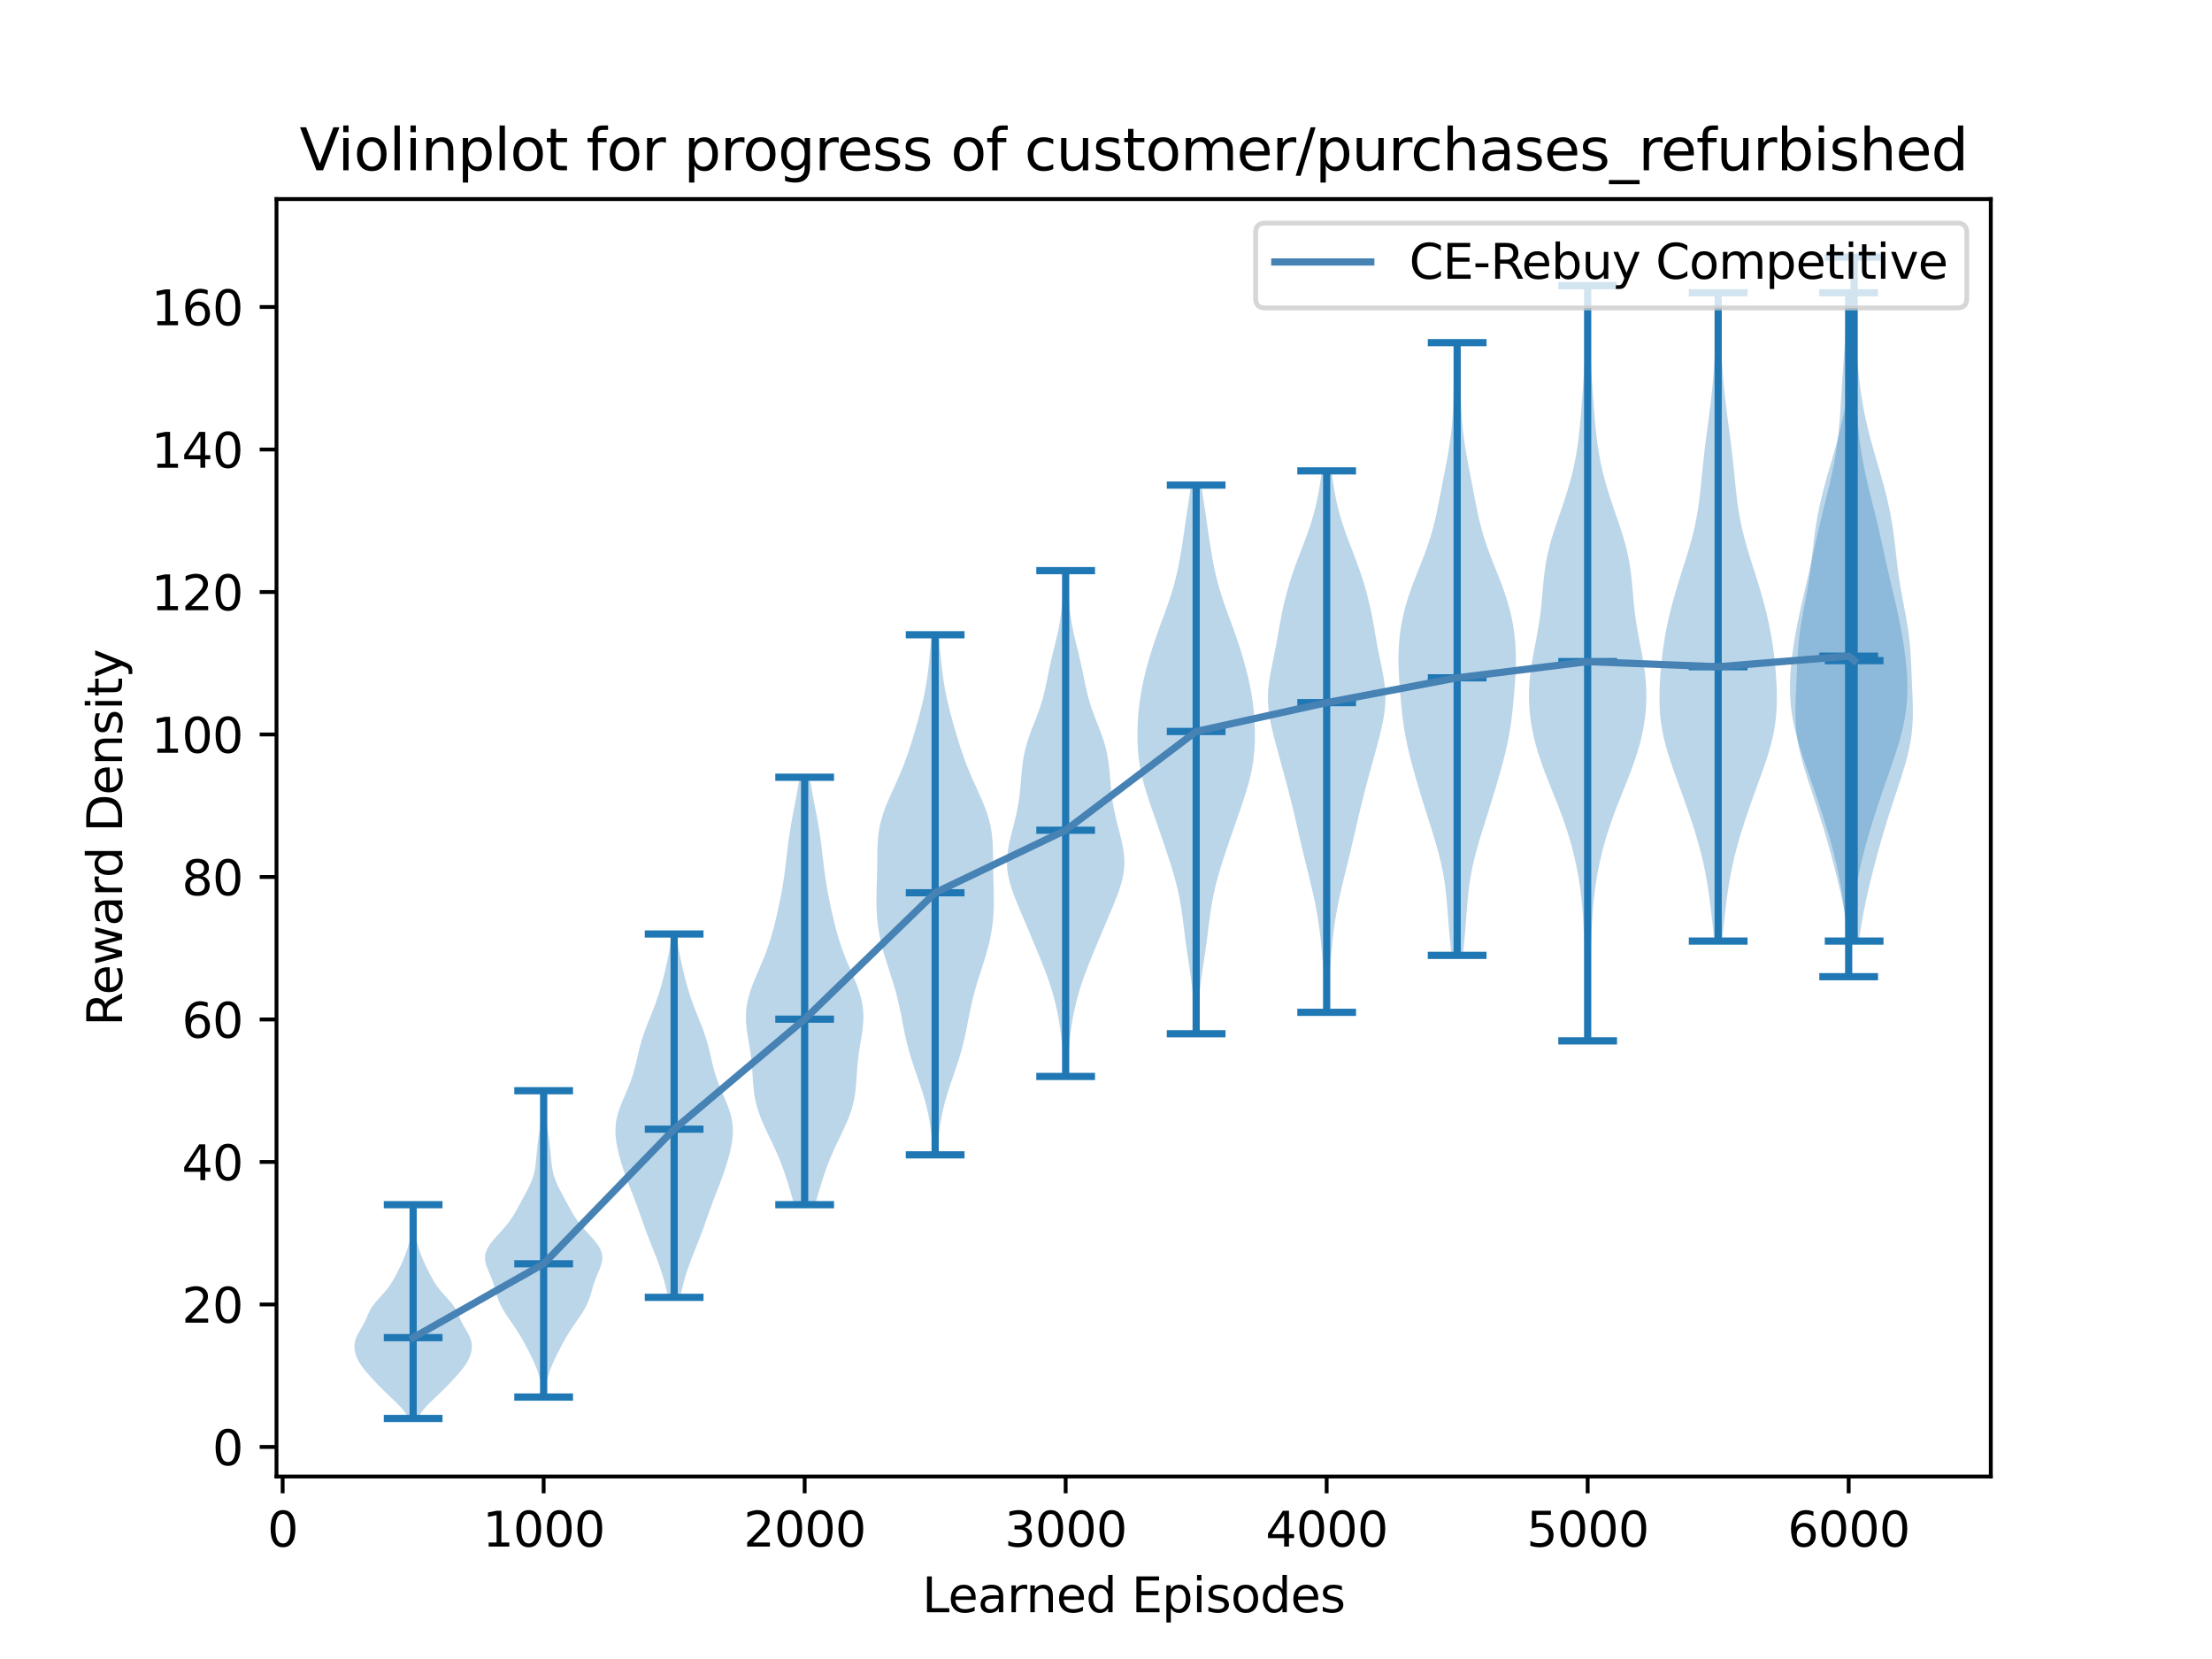<?xml version="1.0" encoding="utf-8" standalone="no"?>
<!DOCTYPE svg PUBLIC "-//W3C//DTD SVG 1.1//EN"
  "http://www.w3.org/Graphics/SVG/1.1/DTD/svg11.dtd">
<svg xmlns:xlink="http://www.w3.org/1999/xlink" width="460.8pt" height="345.6pt" viewBox="0 0 460.8 345.6" xmlns="http://www.w3.org/2000/svg" version="1.1">
 <defs>
  <style type="text/css">*{stroke-linejoin: round; stroke-linecap: butt}</style>
 </defs>
 <g id="figure_1">
  <g id="patch_1">
   <path d="M 0 345.6 
L 460.8 345.6 
L 460.8 0 
L 0 0 
z
" style="fill: #ffffff"/>
  </g>
  <g id="axes_1">
   <g id="patch_2">
    <path d="M 57.6 307.584 
L 414.72 307.584 
L 414.72 41.472 
L 57.6 41.472 
z
" style="fill: #ffffff"/>
   </g>
   <g id="PolyCollection_1">
    <path d="M 87.039 295.488 
L 85.094 295.488 
L 84.863 295.038 
L 84.594 294.589 
L 84.287 294.139 
L 83.941 293.689 
L 83.559 293.239 
L 83.146 292.79 
L 82.706 292.34 
L 82.247 291.89 
L 81.777 291.44 
L 81.301 290.991 
L 80.827 290.541 
L 80.358 290.091 
L 79.898 289.641 
L 79.448 289.192 
L 79.007 288.742 
L 78.574 288.292 
L 78.148 287.842 
L 77.728 287.393 
L 77.315 286.943 
L 76.909 286.493 
L 76.514 286.043 
L 76.134 285.594 
L 75.772 285.144 
L 75.432 284.694 
L 75.12 284.244 
L 74.838 283.795 
L 74.588 283.345 
L 74.373 282.895 
L 74.193 282.445 
L 74.047 281.996 
L 73.938 281.546 
L 73.866 281.096 
L 73.833 280.646 
L 73.841 280.197 
L 73.893 279.747 
L 73.99 279.297 
L 74.132 278.847 
L 74.317 278.398 
L 74.538 277.948 
L 74.785 277.498 
L 75.048 277.048 
L 75.314 276.599 
L 75.573 276.149 
L 75.816 275.699 
L 76.04 275.249 
L 76.246 274.8 
L 76.44 274.35 
L 76.632 273.9 
L 76.834 273.45 
L 77.057 273.001 
L 77.31 272.551 
L 77.6 272.101 
L 77.928 271.651 
L 78.291 271.202 
L 78.681 270.752 
L 79.087 270.302 
L 79.498 269.852 
L 79.903 269.403 
L 80.292 268.953 
L 80.657 268.503 
L 80.996 268.053 
L 81.308 267.604 
L 81.597 267.154 
L 81.866 266.704 
L 82.121 266.254 
L 82.366 265.805 
L 82.604 265.355 
L 82.838 264.905 
L 83.066 264.455 
L 83.29 264.006 
L 83.506 263.556 
L 83.714 263.106 
L 83.913 262.656 
L 84.102 262.207 
L 84.282 261.757 
L 84.453 261.307 
L 84.616 260.857 
L 84.771 260.408 
L 84.919 259.958 
L 85.06 259.508 
L 85.193 259.058 
L 85.317 258.609 
L 85.431 258.159 
L 85.535 257.709 
L 85.627 257.259 
L 85.706 256.81 
L 85.773 256.36 
L 85.827 255.91 
L 85.868 255.46 
L 85.898 255.011 
L 85.917 254.561 
L 85.928 254.111 
L 85.93 253.661 
L 85.928 253.212 
L 85.922 252.762 
L 85.915 252.312 
L 85.909 251.862 
L 85.905 251.413 
L 85.905 250.963 
L 86.228 250.963 
L 86.228 250.963 
L 86.227 251.413 
L 86.224 251.862 
L 86.217 252.312 
L 86.211 252.762 
L 86.205 253.212 
L 86.202 253.661 
L 86.205 254.111 
L 86.215 254.561 
L 86.235 255.011 
L 86.264 255.46 
L 86.306 255.91 
L 86.36 256.36 
L 86.427 256.81 
L 86.506 257.259 
L 86.598 257.709 
L 86.702 258.159 
L 86.816 258.609 
L 86.94 259.058 
L 87.073 259.508 
L 87.214 259.958 
L 87.362 260.408 
L 87.517 260.857 
L 87.68 261.307 
L 87.851 261.757 
L 88.031 262.207 
L 88.22 262.656 
L 88.419 263.106 
L 88.627 263.556 
L 88.843 264.006 
L 89.066 264.455 
L 89.295 264.905 
L 89.529 265.355 
L 89.767 265.805 
L 90.012 266.254 
L 90.267 266.704 
L 90.536 267.154 
L 90.824 267.604 
L 91.137 268.053 
L 91.476 268.503 
L 91.841 268.953 
L 92.23 269.403 
L 92.634 269.852 
L 93.046 270.302 
L 93.452 270.752 
L 93.842 271.202 
L 94.204 271.651 
L 94.532 272.101 
L 94.823 272.551 
L 95.076 273.001 
L 95.299 273.45 
L 95.501 273.9 
L 95.693 274.35 
L 95.887 274.8 
L 96.093 275.249 
L 96.317 275.699 
L 96.56 276.149 
L 96.818 276.599 
L 97.085 277.048 
L 97.347 277.498 
L 97.595 277.948 
L 97.816 278.398 
L 98 278.847 
L 98.143 279.297 
L 98.24 279.747 
L 98.292 280.197 
L 98.3 280.646 
L 98.267 281.096 
L 98.195 281.546 
L 98.085 281.996 
L 97.94 282.445 
L 97.76 282.895 
L 97.545 283.345 
L 97.295 283.795 
L 97.013 284.244 
L 96.701 284.694 
L 96.361 285.144 
L 95.999 285.594 
L 95.619 286.043 
L 95.224 286.493 
L 94.818 286.943 
L 94.405 287.393 
L 93.985 287.842 
L 93.559 288.292 
L 93.126 288.742 
L 92.685 289.192 
L 92.234 289.641 
L 91.774 290.091 
L 91.306 290.541 
L 90.832 290.991 
L 90.356 291.44 
L 89.885 291.89 
L 89.427 292.34 
L 88.987 292.79 
L 88.573 293.239 
L 88.192 293.689 
L 87.846 294.139 
L 87.538 294.589 
L 87.27 295.038 
L 87.039 295.488 
z
" clip-path="url(#pe800d678a3)" style="fill: #1f77b4; fill-opacity: 0.3"/>
   </g>
   <g id="PolyCollection_2">
    <path d="M 113.498 291.035 
L 113.006 291.035 
L 112.96 290.391 
L 112.901 289.746 
L 112.825 289.102 
L 112.728 288.457 
L 112.607 287.812 
L 112.458 287.168 
L 112.281 286.523 
L 112.075 285.878 
L 111.841 285.234 
L 111.584 284.589 
L 111.306 283.944 
L 111.012 283.3 
L 110.705 282.655 
L 110.389 282.011 
L 110.066 281.366 
L 109.734 280.721 
L 109.394 280.077 
L 109.042 279.432 
L 108.677 278.787 
L 108.295 278.143 
L 107.896 277.498 
L 107.48 276.853 
L 107.049 276.209 
L 106.608 275.564 
L 106.163 274.919 
L 105.723 274.275 
L 105.298 273.63 
L 104.898 272.986 
L 104.533 272.341 
L 104.207 271.696 
L 103.925 271.052 
L 103.683 270.407 
L 103.474 269.762 
L 103.287 269.118 
L 103.107 268.473 
L 102.921 267.828 
L 102.716 267.184 
L 102.486 266.539 
L 102.23 265.895 
L 101.956 265.25 
L 101.681 264.605 
L 101.425 263.961 
L 101.213 263.316 
L 101.071 262.671 
L 101.019 262.027 
L 101.072 261.382 
L 101.239 260.737 
L 101.518 260.093 
L 101.899 259.448 
L 102.365 258.803 
L 102.896 258.159 
L 103.468 257.514 
L 104.057 256.87 
L 104.641 256.225 
L 105.203 255.58 
L 105.73 254.936 
L 106.217 254.291 
L 106.662 253.646 
L 107.07 253.002 
L 107.448 252.357 
L 107.807 251.712 
L 108.155 251.068 
L 108.5 250.423 
L 108.847 249.779 
L 109.195 249.134 
L 109.541 248.489 
L 109.879 247.845 
L 110.201 247.2 
L 110.499 246.555 
L 110.765 245.911 
L 110.995 245.266 
L 111.187 244.621 
L 111.343 243.977 
L 111.465 243.332 
L 111.56 242.687 
L 111.635 242.043 
L 111.698 241.398 
L 111.755 240.754 
L 111.812 240.109 
L 111.874 239.464 
L 111.943 238.82 
L 112.019 238.175 
L 112.104 237.53 
L 112.195 236.886 
L 112.29 236.241 
L 112.386 235.596 
L 112.479 234.952 
L 112.566 234.307 
L 112.645 233.663 
L 112.714 233.018 
L 112.77 232.373 
L 112.815 231.729 
L 112.848 231.084 
L 112.873 230.439 
L 112.891 229.795 
L 112.906 229.15 
L 112.92 228.505 
L 112.936 227.861 
L 112.955 227.216 
L 113.55 227.216 
L 113.55 227.216 
L 113.569 227.861 
L 113.585 228.505 
L 113.599 229.15 
L 113.614 229.795 
L 113.632 230.439 
L 113.656 231.084 
L 113.69 231.729 
L 113.734 232.373 
L 113.791 233.018 
L 113.859 233.663 
L 113.938 234.307 
L 114.026 234.952 
L 114.119 235.596 
L 114.215 236.241 
L 114.31 236.886 
L 114.401 237.53 
L 114.485 238.175 
L 114.562 238.82 
L 114.631 239.464 
L 114.692 240.109 
L 114.749 240.754 
L 114.806 241.398 
L 114.869 242.043 
L 114.944 242.687 
L 115.04 243.332 
L 115.162 243.977 
L 115.317 244.621 
L 115.509 245.266 
L 115.74 245.911 
L 116.006 246.555 
L 116.304 247.2 
L 116.626 247.845 
L 116.964 248.489 
L 117.31 249.134 
L 117.658 249.779 
L 118.004 250.423 
L 118.35 251.068 
L 118.698 251.712 
L 119.056 252.357 
L 119.435 253.002 
L 119.843 253.646 
L 120.288 254.291 
L 120.774 254.936 
L 121.302 255.58 
L 121.864 256.225 
L 122.448 256.87 
L 123.037 257.514 
L 123.608 258.159 
L 124.139 258.803 
L 124.606 259.448 
L 124.987 260.093 
L 125.265 260.737 
L 125.432 261.382 
L 125.486 262.027 
L 125.434 262.671 
L 125.291 263.316 
L 125.08 263.961 
L 124.824 264.605 
L 124.548 265.25 
L 124.275 265.895 
L 124.019 266.539 
L 123.788 267.184 
L 123.583 267.828 
L 123.397 268.473 
L 123.218 269.118 
L 123.031 269.762 
L 122.822 270.407 
L 122.58 271.052 
L 122.297 271.696 
L 121.972 272.341 
L 121.606 272.986 
L 121.207 273.63 
L 120.782 274.275 
L 120.342 274.919 
L 119.897 275.564 
L 119.455 276.209 
L 119.024 276.853 
L 118.608 277.498 
L 118.21 278.143 
L 117.828 278.787 
L 117.463 279.432 
L 117.111 280.077 
L 116.771 280.721 
L 116.439 281.366 
L 116.115 282.011 
L 115.799 282.655 
L 115.493 283.3 
L 115.199 283.944 
L 114.921 284.589 
L 114.664 285.234 
L 114.43 285.878 
L 114.224 286.523 
L 114.046 287.168 
L 113.898 287.812 
L 113.777 288.457 
L 113.68 289.102 
L 113.604 289.746 
L 113.545 290.391 
L 113.498 291.035 
z
" clip-path="url(#pe800d678a3)" style="fill: #1f77b4; fill-opacity: 0.3"/>
   </g>
   <g id="PolyCollection_3">
    <path d="M 141.695 270.257 
L 139.181 270.257 
L 139.017 269.493 
L 138.842 268.728 
L 138.656 267.963 
L 138.457 267.199 
L 138.245 266.434 
L 138.019 265.67 
L 137.778 264.905 
L 137.522 264.14 
L 137.252 263.376 
L 136.97 262.611 
L 136.677 261.847 
L 136.377 261.082 
L 136.073 260.318 
L 135.767 259.553 
L 135.464 258.788 
L 135.164 258.024 
L 134.871 257.259 
L 134.584 256.495 
L 134.304 255.73 
L 134.03 254.966 
L 133.76 254.201 
L 133.492 253.436 
L 133.222 252.672 
L 132.949 251.907 
L 132.672 251.143 
L 132.388 250.378 
L 132.099 249.614 
L 131.804 248.849 
L 131.507 248.084 
L 131.209 247.32 
L 130.914 246.555 
L 130.625 245.791 
L 130.344 245.026 
L 130.073 244.262 
L 129.814 243.497 
L 129.569 242.732 
L 129.337 241.968 
L 129.12 241.203 
L 128.918 240.439 
L 128.734 239.674 
L 128.57 238.91 
L 128.431 238.145 
L 128.32 237.38 
L 128.243 236.616 
L 128.205 235.851 
L 128.21 235.087 
L 128.262 234.322 
L 128.363 233.558 
L 128.513 232.793 
L 128.709 232.028 
L 128.947 231.264 
L 129.221 230.499 
L 129.522 229.735 
L 129.842 228.97 
L 130.171 228.206 
L 130.501 227.441 
L 130.822 226.676 
L 131.129 225.912 
L 131.416 225.147 
L 131.68 224.383 
L 131.921 223.618 
L 132.139 222.854 
L 132.338 222.089 
L 132.522 221.324 
L 132.698 220.56 
L 132.872 219.795 
L 133.05 219.031 
L 133.238 218.266 
L 133.441 217.502 
L 133.662 216.737 
L 133.902 215.972 
L 134.161 215.208 
L 134.439 214.443 
L 134.73 213.679 
L 135.032 212.914 
L 135.34 212.15 
L 135.648 211.385 
L 135.953 210.62 
L 136.25 209.856 
L 136.536 209.091 
L 136.809 208.327 
L 137.068 207.562 
L 137.313 206.797 
L 137.544 206.033 
L 137.764 205.268 
L 137.973 204.504 
L 138.172 203.739 
L 138.364 202.975 
L 138.549 202.21 
L 138.726 201.445 
L 138.898 200.681 
L 139.061 199.916 
L 139.217 199.152 
L 139.363 198.387 
L 139.499 197.623 
L 139.624 196.858 
L 139.737 196.093 
L 139.839 195.329 
L 139.93 194.564 
L 140.947 194.564 
L 140.947 194.564 
L 141.037 195.329 
L 141.139 196.093 
L 141.253 196.858 
L 141.378 197.623 
L 141.514 198.387 
L 141.66 199.152 
L 141.815 199.916 
L 141.979 200.681 
L 142.15 201.445 
L 142.328 202.21 
L 142.513 202.975 
L 142.704 203.739 
L 142.904 204.504 
L 143.113 205.268 
L 143.332 206.033 
L 143.564 206.797 
L 143.809 207.562 
L 144.068 208.327 
L 144.341 209.091 
L 144.627 209.856 
L 144.924 210.62 
L 145.228 211.385 
L 145.537 212.15 
L 145.844 212.914 
L 146.146 213.679 
L 146.438 214.443 
L 146.715 215.208 
L 146.975 215.972 
L 147.215 216.737 
L 147.436 217.502 
L 147.638 218.266 
L 147.826 219.031 
L 148.004 219.795 
L 148.178 220.56 
L 148.354 221.324 
L 148.539 222.089 
L 148.738 222.854 
L 148.956 223.618 
L 149.197 224.383 
L 149.461 225.147 
L 149.748 225.912 
L 150.055 226.676 
L 150.376 227.441 
L 150.705 228.206 
L 151.035 228.97 
L 151.355 229.735 
L 151.656 230.499 
L 151.93 231.264 
L 152.168 232.028 
L 152.364 232.793 
L 152.514 233.558 
L 152.615 234.322 
L 152.667 235.087 
L 152.672 235.851 
L 152.634 236.616 
L 152.556 237.38 
L 152.446 238.145 
L 152.306 238.91 
L 152.143 239.674 
L 151.959 240.439 
L 151.757 241.203 
L 151.54 241.968 
L 151.308 242.732 
L 151.062 243.497 
L 150.803 244.262 
L 150.533 245.026 
L 150.252 245.791 
L 149.962 246.555 
L 149.667 247.32 
L 149.37 248.084 
L 149.072 248.849 
L 148.778 249.614 
L 148.489 250.378 
L 148.205 251.143 
L 147.927 251.907 
L 147.654 252.672 
L 147.385 253.436 
L 147.116 254.201 
L 146.846 254.966 
L 146.572 255.73 
L 146.293 256.495 
L 146.006 257.259 
L 145.713 258.024 
L 145.413 258.788 
L 145.109 259.553 
L 144.804 260.318 
L 144.499 261.082 
L 144.199 261.847 
L 143.907 262.611 
L 143.625 263.376 
L 143.355 264.14 
L 143.099 264.905 
L 142.858 265.67 
L 142.631 266.434 
L 142.419 267.199 
L 142.221 267.963 
L 142.034 268.728 
L 141.86 269.493 
L 141.695 270.257 
z
" clip-path="url(#pe800d678a3)" style="fill: #1f77b4; fill-opacity: 0.3"/>
   </g>
   <g id="PolyCollection_4">
    <path d="M 169.813 250.963 
L 165.435 250.963 
L 165.187 250.063 
L 164.933 249.164 
L 164.673 248.264 
L 164.406 247.365 
L 164.132 246.465 
L 163.849 245.566 
L 163.553 244.666 
L 163.243 243.767 
L 162.915 242.867 
L 162.569 241.968 
L 162.202 241.068 
L 161.815 240.169 
L 161.41 239.269 
L 160.99 238.37 
L 160.561 237.47 
L 160.128 236.571 
L 159.698 235.671 
L 159.28 234.772 
L 158.881 233.872 
L 158.51 232.973 
L 158.172 232.073 
L 157.872 231.174 
L 157.614 230.274 
L 157.399 229.375 
L 157.225 228.475 
L 157.088 227.576 
L 156.982 226.676 
L 156.9 225.777 
L 156.834 224.877 
L 156.776 223.978 
L 156.716 223.078 
L 156.647 222.179 
L 156.565 221.279 
L 156.465 220.38 
L 156.348 219.48 
L 156.214 218.581 
L 156.069 217.681 
L 155.918 216.782 
L 155.77 215.882 
L 155.634 214.983 
L 155.52 214.083 
L 155.436 213.184 
L 155.391 212.284 
L 155.391 211.385 
L 155.441 210.485 
L 155.544 209.586 
L 155.701 208.686 
L 155.909 207.787 
L 156.165 206.887 
L 156.462 205.988 
L 156.794 205.088 
L 157.153 204.189 
L 157.53 203.289 
L 157.917 202.39 
L 158.304 201.49 
L 158.687 200.591 
L 159.057 199.691 
L 159.412 198.792 
L 159.747 197.892 
L 160.063 196.993 
L 160.357 196.093 
L 160.633 195.194 
L 160.892 194.294 
L 161.135 193.395 
L 161.366 192.495 
L 161.586 191.596 
L 161.798 190.696 
L 162.003 189.797 
L 162.201 188.897 
L 162.391 187.998 
L 162.574 187.098 
L 162.748 186.199 
L 162.913 185.299 
L 163.068 184.4 
L 163.211 183.5 
L 163.344 182.601 
L 163.468 181.701 
L 163.583 180.802 
L 163.692 179.903 
L 163.797 179.003 
L 163.901 178.104 
L 164.007 177.204 
L 164.117 176.305 
L 164.233 175.405 
L 164.356 174.506 
L 164.489 173.606 
L 164.63 172.707 
L 164.78 171.807 
L 164.938 170.908 
L 165.103 170.008 
L 165.273 169.109 
L 165.446 168.209 
L 165.62 167.31 
L 165.794 166.41 
L 165.965 165.511 
L 166.132 164.611 
L 166.294 163.712 
L 166.448 162.812 
L 166.594 161.913 
L 168.655 161.913 
L 168.655 161.913 
L 168.801 162.812 
L 168.955 163.712 
L 169.116 164.611 
L 169.283 165.511 
L 169.455 166.41 
L 169.628 167.31 
L 169.803 168.209 
L 169.976 169.109 
L 170.145 170.008 
L 170.31 170.908 
L 170.468 171.807 
L 170.618 172.707 
L 170.76 173.606 
L 170.892 174.506 
L 171.016 175.405 
L 171.132 176.305 
L 171.241 177.204 
L 171.347 178.104 
L 171.451 179.003 
L 171.556 179.903 
L 171.665 180.802 
L 171.781 181.701 
L 171.904 182.601 
L 172.037 183.5 
L 172.181 184.4 
L 172.335 185.299 
L 172.5 186.199 
L 172.674 187.098 
L 172.857 187.998 
L 173.048 188.897 
L 173.246 189.797 
L 173.45 190.696 
L 173.662 191.596 
L 173.883 192.495 
L 174.113 193.395 
L 174.357 194.294 
L 174.615 195.194 
L 174.891 196.093 
L 175.186 196.993 
L 175.501 197.892 
L 175.837 198.792 
L 176.191 199.691 
L 176.562 200.591 
L 176.944 201.49 
L 177.332 202.39 
L 177.718 203.289 
L 178.095 204.189 
L 178.454 205.088 
L 178.786 205.988 
L 179.084 206.887 
L 179.34 207.787 
L 179.548 208.686 
L 179.704 209.586 
L 179.807 210.485 
L 179.858 211.385 
L 179.858 212.284 
L 179.813 213.184 
L 179.729 214.083 
L 179.614 214.983 
L 179.478 215.882 
L 179.33 216.782 
L 179.18 217.681 
L 179.034 218.581 
L 178.901 219.48 
L 178.783 220.38 
L 178.684 221.279 
L 178.601 222.179 
L 178.533 223.078 
L 178.473 223.978 
L 178.414 224.877 
L 178.348 225.777 
L 178.267 226.676 
L 178.161 227.576 
L 178.024 228.475 
L 177.849 229.375 
L 177.634 230.274 
L 177.376 231.174 
L 177.077 232.073 
L 176.739 232.973 
L 176.367 233.872 
L 175.969 234.772 
L 175.551 235.671 
L 175.121 236.571 
L 174.688 237.47 
L 174.258 238.37 
L 173.838 239.269 
L 173.434 240.169 
L 173.047 241.068 
L 172.68 241.968 
L 172.333 242.867 
L 172.006 243.767 
L 171.695 244.666 
L 171.4 245.566 
L 171.116 246.465 
L 170.842 247.365 
L 170.576 248.264 
L 170.316 249.164 
L 170.061 250.063 
L 169.813 250.963 
z
" clip-path="url(#pe800d678a3)" style="fill: #1f77b4; fill-opacity: 0.3"/>
   </g>
   <g id="PolyCollection_5">
    <path d="M 195.247 240.574 
L 194.373 240.574 
L 194.302 239.479 
L 194.219 238.385 
L 194.121 237.29 
L 194.006 236.196 
L 193.869 235.102 
L 193.709 234.007 
L 193.521 232.913 
L 193.304 231.819 
L 193.056 230.724 
L 192.778 229.63 
L 192.472 228.535 
L 192.139 227.441 
L 191.786 226.347 
L 191.417 225.252 
L 191.041 224.158 
L 190.665 223.063 
L 190.295 221.969 
L 189.94 220.875 
L 189.603 219.78 
L 189.29 218.686 
L 189.002 217.591 
L 188.738 216.497 
L 188.495 215.403 
L 188.27 214.308 
L 188.055 213.214 
L 187.844 212.12 
L 187.629 211.025 
L 187.403 209.931 
L 187.16 208.836 
L 186.896 207.742 
L 186.609 206.648 
L 186.299 205.553 
L 185.969 204.459 
L 185.625 203.364 
L 185.272 202.27 
L 184.919 201.176 
L 184.573 200.081 
L 184.242 198.987 
L 183.932 197.892 
L 183.648 196.798 
L 183.395 195.704 
L 183.175 194.609 
L 182.99 193.515 
L 182.84 192.421 
L 182.726 191.326 
L 182.646 190.232 
L 182.597 189.137 
L 182.577 188.043 
L 182.579 186.949 
L 182.598 185.854 
L 182.626 184.76 
L 182.659 183.665 
L 182.689 182.571 
L 182.713 181.477 
L 182.729 180.382 
L 182.741 179.288 
L 182.752 178.193 
L 182.772 177.099 
L 182.811 176.005 
L 182.88 174.91 
L 182.99 173.816 
L 183.152 172.722 
L 183.371 171.627 
L 183.65 170.533 
L 183.988 169.438 
L 184.379 168.344 
L 184.815 167.25 
L 185.285 166.155 
L 185.775 165.061 
L 186.274 163.966 
L 186.77 162.872 
L 187.253 161.778 
L 187.718 160.683 
L 188.159 159.589 
L 188.576 158.494 
L 188.97 157.4 
L 189.344 156.306 
L 189.7 155.211 
L 190.043 154.117 
L 190.375 153.023 
L 190.698 151.928 
L 191.012 150.834 
L 191.316 149.739 
L 191.61 148.645 
L 191.89 147.551 
L 192.154 146.456 
L 192.4 145.362 
L 192.626 144.267 
L 192.83 143.173 
L 193.013 142.079 
L 193.176 140.984 
L 193.32 139.89 
L 193.448 138.795 
L 193.563 137.701 
L 193.667 136.607 
L 193.763 135.512 
L 193.855 134.418 
L 193.943 133.323 
L 194.03 132.229 
L 195.59 132.229 
L 195.59 132.229 
L 195.677 133.323 
L 195.765 134.418 
L 195.857 135.512 
L 195.954 136.607 
L 196.058 137.701 
L 196.172 138.795 
L 196.3 139.89 
L 196.444 140.984 
L 196.607 142.079 
L 196.79 143.173 
L 196.995 144.267 
L 197.22 145.362 
L 197.466 146.456 
L 197.73 147.551 
L 198.011 148.645 
L 198.304 149.739 
L 198.609 150.834 
L 198.923 151.928 
L 199.246 153.023 
L 199.577 154.117 
L 199.92 155.211 
L 200.277 156.306 
L 200.65 157.4 
L 201.044 158.494 
L 201.461 159.589 
L 201.903 160.683 
L 202.367 161.778 
L 202.85 162.872 
L 203.346 163.966 
L 203.845 165.061 
L 204.335 166.155 
L 204.805 167.25 
L 205.241 168.344 
L 205.633 169.438 
L 205.97 170.533 
L 206.25 171.627 
L 206.469 172.722 
L 206.63 173.816 
L 206.741 174.91 
L 206.81 176.005 
L 206.848 177.099 
L 206.868 178.193 
L 206.88 179.288 
L 206.891 180.382 
L 206.908 181.477 
L 206.932 182.571 
L 206.962 183.665 
L 206.994 184.76 
L 207.023 185.854 
L 207.042 186.949 
L 207.044 188.043 
L 207.023 189.137 
L 206.975 190.232 
L 206.894 191.326 
L 206.78 192.421 
L 206.631 193.515 
L 206.446 194.609 
L 206.226 195.704 
L 205.972 196.798 
L 205.689 197.892 
L 205.378 198.987 
L 205.047 200.081 
L 204.701 201.176 
L 204.348 202.27 
L 203.996 203.364 
L 203.651 204.459 
L 203.321 205.553 
L 203.011 206.648 
L 202.724 207.742 
L 202.46 208.836 
L 202.217 209.931 
L 201.991 211.025 
L 201.776 212.12 
L 201.565 213.214 
L 201.35 214.308 
L 201.125 215.403 
L 200.883 216.497 
L 200.618 217.591 
L 200.33 218.686 
L 200.017 219.78 
L 199.681 220.875 
L 199.325 221.969 
L 198.956 223.063 
L 198.579 224.158 
L 198.203 225.252 
L 197.835 226.347 
L 197.481 227.441 
L 197.149 228.535 
L 196.842 229.63 
L 196.564 230.724 
L 196.316 231.819 
L 196.099 232.913 
L 195.912 234.007 
L 195.751 235.102 
L 195.615 236.196 
L 195.499 237.29 
L 195.402 238.385 
L 195.318 239.479 
L 195.247 240.574 
z
" clip-path="url(#pe800d678a3)" style="fill: #1f77b4; fill-opacity: 0.3"/>
   </g>
   <g id="PolyCollection_6">
    <path d="M 222.388 224.248 
L 221.604 224.248 
L 221.564 223.183 
L 221.521 222.119 
L 221.472 221.055 
L 221.414 219.99 
L 221.345 218.926 
L 221.263 217.861 
L 221.164 216.797 
L 221.047 215.733 
L 220.912 214.668 
L 220.757 213.604 
L 220.582 212.539 
L 220.386 211.475 
L 220.168 210.41 
L 219.928 209.346 
L 219.665 208.282 
L 219.378 207.217 
L 219.066 206.153 
L 218.73 205.088 
L 218.37 204.024 
L 217.989 202.96 
L 217.588 201.895 
L 217.171 200.831 
L 216.743 199.766 
L 216.306 198.702 
L 215.865 197.638 
L 215.42 196.573 
L 214.974 195.509 
L 214.528 194.444 
L 214.081 193.38 
L 213.633 192.316 
L 213.183 191.251 
L 212.733 190.187 
L 212.285 189.122 
L 211.845 188.058 
L 211.419 186.994 
L 211.018 185.929 
L 210.654 184.865 
L 210.339 183.8 
L 210.085 182.736 
L 209.9 181.672 
L 209.792 180.607 
L 209.762 179.543 
L 209.808 178.478 
L 209.923 177.414 
L 210.097 176.349 
L 210.316 175.285 
L 210.568 174.221 
L 210.837 173.156 
L 211.112 172.092 
L 211.379 171.027 
L 211.631 169.963 
L 211.86 168.899 
L 212.063 167.834 
L 212.237 166.77 
L 212.383 165.705 
L 212.504 164.641 
L 212.606 163.577 
L 212.697 162.512 
L 212.786 161.448 
L 212.884 160.383 
L 213.001 159.319 
L 213.149 158.255 
L 213.337 157.19 
L 213.571 156.126 
L 213.853 155.061 
L 214.181 153.997 
L 214.55 152.933 
L 214.948 151.868 
L 215.363 150.804 
L 215.78 149.739 
L 216.185 148.675 
L 216.566 147.611 
L 216.914 146.546 
L 217.227 145.482 
L 217.504 144.417 
L 217.751 143.353 
L 217.977 142.288 
L 218.192 141.224 
L 218.405 140.16 
L 218.625 139.095 
L 218.857 138.031 
L 219.104 136.966 
L 219.361 135.902 
L 219.626 134.838 
L 219.89 133.773 
L 220.145 132.709 
L 220.384 131.644 
L 220.601 130.58 
L 220.79 129.516 
L 220.951 128.451 
L 221.084 127.387 
L 221.192 126.322 
L 221.278 125.258 
L 221.347 124.194 
L 221.405 123.129 
L 221.455 122.065 
L 221.502 121 
L 221.546 119.936 
L 221.591 118.872 
L 222.401 118.872 
L 222.401 118.872 
L 222.446 119.936 
L 222.491 121 
L 222.537 122.065 
L 222.587 123.129 
L 222.645 124.194 
L 222.714 125.258 
L 222.8 126.322 
L 222.908 127.387 
L 223.041 128.451 
L 223.202 129.516 
L 223.391 130.58 
L 223.608 131.644 
L 223.847 132.709 
L 224.102 133.773 
L 224.366 134.838 
L 224.631 135.902 
L 224.889 136.966 
L 225.135 138.031 
L 225.367 139.095 
L 225.587 140.16 
L 225.801 141.224 
L 226.015 142.288 
L 226.241 143.353 
L 226.488 144.417 
L 226.766 145.482 
L 227.078 146.546 
L 227.426 147.611 
L 227.807 148.675 
L 228.212 149.739 
L 228.629 150.804 
L 229.044 151.868 
L 229.443 152.933 
L 229.811 153.997 
L 230.14 155.061 
L 230.422 156.126 
L 230.655 157.19 
L 230.843 158.255 
L 230.991 159.319 
L 231.108 160.383 
L 231.206 161.448 
L 231.295 162.512 
L 231.386 163.577 
L 231.488 164.641 
L 231.61 165.705 
L 231.756 166.77 
L 231.93 167.834 
L 232.132 168.899 
L 232.361 169.963 
L 232.613 171.027 
L 232.88 172.092 
L 233.155 173.156 
L 233.424 174.221 
L 233.676 175.285 
L 233.896 176.349 
L 234.069 177.414 
L 234.184 178.478 
L 234.23 179.543 
L 234.2 180.607 
L 234.092 181.672 
L 233.907 182.736 
L 233.653 183.8 
L 233.338 184.865 
L 232.974 185.929 
L 232.573 186.994 
L 232.148 188.058 
L 231.707 189.122 
L 231.259 190.187 
L 230.809 191.251 
L 230.36 192.316 
L 229.911 193.38 
L 229.464 194.444 
L 229.018 195.509 
L 228.572 196.573 
L 228.128 197.638 
L 227.686 198.702 
L 227.249 199.766 
L 226.821 200.831 
L 226.404 201.895 
L 226.004 202.96 
L 225.622 204.024 
L 225.262 205.088 
L 224.926 206.153 
L 224.614 207.217 
L 224.327 208.282 
L 224.064 209.346 
L 223.824 210.41 
L 223.607 211.475 
L 223.411 212.539 
L 223.235 213.604 
L 223.08 214.668 
L 222.945 215.733 
L 222.828 216.797 
L 222.73 217.861 
L 222.647 218.926 
L 222.578 219.99 
L 222.521 221.055 
L 222.472 222.119 
L 222.428 223.183 
L 222.388 224.248 
z
" clip-path="url(#pe800d678a3)" style="fill: #1f77b4; fill-opacity: 0.3"/>
   </g>
   <g id="PolyCollection_7">
    <path d="M 249.431 215.343 
L 248.933 215.343 
L 248.9 214.188 
L 248.862 213.034 
L 248.815 211.88 
L 248.758 210.725 
L 248.689 209.571 
L 248.604 208.417 
L 248.503 207.262 
L 248.385 206.108 
L 248.251 204.954 
L 248.101 203.799 
L 247.94 202.645 
L 247.771 201.49 
L 247.597 200.336 
L 247.423 199.182 
L 247.253 198.027 
L 247.09 196.873 
L 246.934 195.719 
L 246.785 194.564 
L 246.64 193.41 
L 246.495 192.256 
L 246.344 191.101 
L 246.183 189.947 
L 246.004 188.793 
L 245.804 187.638 
L 245.58 186.484 
L 245.328 185.329 
L 245.05 184.175 
L 244.747 183.021 
L 244.42 181.866 
L 244.075 180.712 
L 243.713 179.558 
L 243.34 178.403 
L 242.957 177.249 
L 242.567 176.095 
L 242.173 174.94 
L 241.776 173.786 
L 241.376 172.632 
L 240.974 171.477 
L 240.573 170.323 
L 240.172 169.168 
L 239.776 168.014 
L 239.388 166.86 
L 239.013 165.705 
L 238.655 164.551 
L 238.321 163.397 
L 238.017 162.242 
L 237.748 161.088 
L 237.517 159.934 
L 237.327 158.779 
L 237.177 157.625 
L 237.068 156.471 
L 236.996 155.316 
L 236.957 154.162 
L 236.948 153.008 
L 236.967 151.853 
L 237.01 150.699 
L 237.077 149.544 
L 237.169 148.39 
L 237.286 147.236 
L 237.43 146.081 
L 237.601 144.927 
L 237.8 143.773 
L 238.025 142.618 
L 238.276 141.464 
L 238.549 140.31 
L 238.844 139.155 
L 239.159 138.001 
L 239.491 136.847 
L 239.842 135.692 
L 240.209 134.538 
L 240.593 133.383 
L 240.992 132.229 
L 241.403 131.075 
L 241.823 129.92 
L 242.247 128.766 
L 242.669 127.612 
L 243.083 126.457 
L 243.483 125.303 
L 243.864 124.149 
L 244.222 122.994 
L 244.554 121.84 
L 244.86 120.686 
L 245.139 119.531 
L 245.394 118.377 
L 245.626 117.222 
L 245.84 116.068 
L 246.037 114.914 
L 246.223 113.759 
L 246.401 112.605 
L 246.573 111.451 
L 246.743 110.296 
L 246.912 109.142 
L 247.082 107.988 
L 247.253 106.833 
L 247.425 105.679 
L 247.597 104.525 
L 247.768 103.37 
L 247.935 102.216 
L 248.097 101.061 
L 250.267 101.061 
L 250.267 101.061 
L 250.429 102.216 
L 250.596 103.37 
L 250.767 104.525 
L 250.939 105.679 
L 251.112 106.833 
L 251.283 107.988 
L 251.452 109.142 
L 251.621 110.296 
L 251.791 111.451 
L 251.963 112.605 
L 252.141 113.759 
L 252.327 114.914 
L 252.525 116.068 
L 252.738 117.222 
L 252.97 118.377 
L 253.225 119.531 
L 253.504 120.686 
L 253.81 121.84 
L 254.142 122.994 
L 254.5 124.149 
L 254.881 125.303 
L 255.281 126.457 
L 255.695 127.612 
L 256.117 128.766 
L 256.541 129.92 
L 256.961 131.075 
L 257.373 132.229 
L 257.771 133.383 
L 258.155 134.538 
L 258.523 135.692 
L 258.873 136.847 
L 259.206 138.001 
L 259.52 139.155 
L 259.815 140.31 
L 260.088 141.464 
L 260.339 142.618 
L 260.564 143.773 
L 260.763 144.927 
L 260.934 146.081 
L 261.078 147.236 
L 261.195 148.39 
L 261.287 149.544 
L 261.354 150.699 
L 261.398 151.853 
L 261.416 153.008 
L 261.407 154.162 
L 261.368 155.316 
L 261.296 156.471 
L 261.187 157.625 
L 261.038 158.779 
L 260.847 159.934 
L 260.617 161.088 
L 260.347 162.242 
L 260.043 163.397 
L 259.709 164.551 
L 259.352 165.705 
L 258.976 166.86 
L 258.588 168.014 
L 258.192 169.168 
L 257.792 170.323 
L 257.39 171.477 
L 256.988 172.632 
L 256.588 173.786 
L 256.191 174.94 
L 255.797 176.095 
L 255.407 177.249 
L 255.024 178.403 
L 254.651 179.558 
L 254.289 180.712 
L 253.944 181.866 
L 253.617 183.021 
L 253.314 184.175 
L 253.036 185.329 
L 252.785 186.484 
L 252.56 187.638 
L 252.36 188.793 
L 252.182 189.947 
L 252.02 191.101 
L 251.869 192.256 
L 251.724 193.41 
L 251.579 194.564 
L 251.43 195.719 
L 251.274 196.873 
L 251.111 198.027 
L 250.941 199.182 
L 250.767 200.336 
L 250.594 201.49 
L 250.424 202.645 
L 250.263 203.799 
L 250.114 204.954 
L 249.979 206.108 
L 249.861 207.262 
L 249.76 208.417 
L 249.676 209.571 
L 249.606 210.725 
L 249.549 211.88 
L 249.502 213.034 
L 249.464 214.188 
L 249.431 215.343 
z
" clip-path="url(#pe800d678a3)" style="fill: #1f77b4; fill-opacity: 0.3"/>
   </g>
   <g id="PolyCollection_8">
    <path d="M 276.635 210.89 
L 276.101 210.89 
L 276.066 209.751 
L 276.026 208.611 
L 275.981 207.472 
L 275.93 206.333 
L 275.872 205.193 
L 275.806 204.054 
L 275.734 202.915 
L 275.655 201.775 
L 275.569 200.636 
L 275.477 199.497 
L 275.377 198.357 
L 275.269 197.218 
L 275.153 196.078 
L 275.025 194.939 
L 274.886 193.8 
L 274.731 192.66 
L 274.561 191.521 
L 274.373 190.382 
L 274.168 189.242 
L 273.945 188.103 
L 273.707 186.964 
L 273.455 185.824 
L 273.191 184.685 
L 272.919 183.545 
L 272.641 182.406 
L 272.361 181.267 
L 272.08 180.127 
L 271.802 178.988 
L 271.527 177.849 
L 271.255 176.709 
L 270.988 175.57 
L 270.723 174.431 
L 270.461 173.291 
L 270.199 172.152 
L 269.936 171.012 
L 269.67 169.873 
L 269.4 168.734 
L 269.125 167.594 
L 268.843 166.455 
L 268.554 165.316 
L 268.259 164.176 
L 267.957 163.037 
L 267.651 161.898 
L 267.341 160.758 
L 267.028 159.619 
L 266.714 158.479 
L 266.401 157.34 
L 266.09 156.201 
L 265.784 155.061 
L 265.485 153.922 
L 265.199 152.783 
L 264.931 151.643 
L 264.688 150.504 
L 264.479 149.365 
L 264.312 148.225 
L 264.195 147.086 
L 264.135 145.946 
L 264.134 144.807 
L 264.193 143.668 
L 264.306 142.528 
L 264.467 141.389 
L 264.664 140.25 
L 264.885 139.11 
L 265.118 137.971 
L 265.353 136.832 
L 265.582 135.692 
L 265.802 134.553 
L 266.011 133.413 
L 266.213 132.274 
L 266.411 131.135 
L 266.613 129.995 
L 266.823 128.856 
L 267.047 127.717 
L 267.289 126.577 
L 267.55 125.438 
L 267.832 124.299 
L 268.136 123.159 
L 268.461 122.02 
L 268.809 120.88 
L 269.178 119.741 
L 269.567 118.602 
L 269.975 117.462 
L 270.398 116.323 
L 270.832 115.184 
L 271.27 114.044 
L 271.707 112.905 
L 272.134 111.766 
L 272.545 110.626 
L 272.933 109.487 
L 273.295 108.347 
L 273.627 107.208 
L 273.929 106.069 
L 274.202 104.929 
L 274.446 103.79 
L 274.666 102.651 
L 274.865 101.511 
L 275.046 100.372 
L 275.211 99.233 
L 275.363 98.093 
L 277.373 98.093 
L 277.373 98.093 
L 277.525 99.233 
L 277.69 100.372 
L 277.871 101.511 
L 278.07 102.651 
L 278.29 103.79 
L 278.534 104.929 
L 278.807 106.069 
L 279.109 107.208 
L 279.441 108.347 
L 279.803 109.487 
L 280.191 110.626 
L 280.602 111.766 
L 281.029 112.905 
L 281.466 114.044 
L 281.904 115.184 
L 282.338 116.323 
L 282.761 117.462 
L 283.169 118.602 
L 283.558 119.741 
L 283.927 120.88 
L 284.275 122.02 
L 284.601 123.159 
L 284.904 124.299 
L 285.186 125.438 
L 285.447 126.577 
L 285.689 127.717 
L 285.913 128.856 
L 286.123 129.995 
L 286.325 131.135 
L 286.523 132.274 
L 286.725 133.413 
L 286.934 134.553 
L 287.154 135.692 
L 287.383 136.832 
L 287.618 137.971 
L 287.851 139.11 
L 288.072 140.25 
L 288.269 141.389 
L 288.43 142.528 
L 288.543 143.668 
L 288.602 144.807 
L 288.601 145.946 
L 288.541 147.086 
L 288.424 148.225 
L 288.257 149.365 
L 288.048 150.504 
L 287.805 151.643 
L 287.537 152.783 
L 287.251 153.922 
L 286.952 155.061 
L 286.646 156.201 
L 286.335 157.34 
L 286.022 158.479 
L 285.708 159.619 
L 285.395 160.758 
L 285.085 161.898 
L 284.779 163.037 
L 284.477 164.176 
L 284.182 165.316 
L 283.893 166.455 
L 283.611 167.594 
L 283.336 168.734 
L 283.066 169.873 
L 282.8 171.012 
L 282.537 172.152 
L 282.276 173.291 
L 282.013 174.431 
L 281.748 175.57 
L 281.481 176.709 
L 281.209 177.849 
L 280.934 178.988 
L 280.656 180.127 
L 280.375 181.267 
L 280.095 182.406 
L 279.817 183.545 
L 279.545 184.685 
L 279.281 185.824 
L 279.029 186.964 
L 278.791 188.103 
L 278.568 189.242 
L 278.363 190.382 
L 278.175 191.521 
L 278.005 192.66 
L 277.85 193.8 
L 277.711 194.939 
L 277.583 196.078 
L 277.467 197.218 
L 277.359 198.357 
L 277.259 199.497 
L 277.167 200.636 
L 277.081 201.775 
L 277.002 202.915 
L 276.93 204.054 
L 276.864 205.193 
L 276.806 206.333 
L 276.755 207.472 
L 276.71 208.611 
L 276.67 209.751 
L 276.635 210.89 
z
" clip-path="url(#pe800d678a3)" style="fill: #1f77b4; fill-opacity: 0.3"/>
   </g>
   <g id="PolyCollection_9">
    <path d="M 304.719 199.017 
L 302.389 199.017 
L 302.248 197.728 
L 302.113 196.438 
L 301.988 195.149 
L 301.873 193.86 
L 301.767 192.57 
L 301.668 191.281 
L 301.571 189.992 
L 301.47 188.703 
L 301.359 187.413 
L 301.23 186.124 
L 301.078 184.835 
L 300.897 183.545 
L 300.684 182.256 
L 300.437 180.967 
L 300.156 179.678 
L 299.844 178.388 
L 299.503 177.099 
L 299.14 175.81 
L 298.758 174.521 
L 298.363 173.231 
L 297.96 171.942 
L 297.554 170.653 
L 297.149 169.363 
L 296.745 168.074 
L 296.346 166.785 
L 295.952 165.496 
L 295.563 164.206 
L 295.181 162.917 
L 294.806 161.628 
L 294.442 160.338 
L 294.089 159.049 
L 293.754 157.76 
L 293.438 156.471 
L 293.147 155.181 
L 292.883 153.892 
L 292.648 152.603 
L 292.44 151.313 
L 292.259 150.024 
L 292.1 148.735 
L 291.959 147.446 
L 291.833 146.156 
L 291.717 144.867 
L 291.612 143.578 
L 291.518 142.288 
L 291.436 140.999 
L 291.373 139.71 
L 291.332 138.421 
L 291.32 137.131 
L 291.342 135.842 
L 291.401 134.553 
L 291.501 133.264 
L 291.643 131.974 
L 291.829 130.685 
L 292.059 129.396 
L 292.333 128.106 
L 292.651 126.817 
L 293.012 125.528 
L 293.413 124.239 
L 293.851 122.949 
L 294.321 121.66 
L 294.815 120.371 
L 295.325 119.081 
L 295.84 117.792 
L 296.349 116.503 
L 296.842 115.214 
L 297.311 113.924 
L 297.747 112.635 
L 298.148 111.346 
L 298.512 110.056 
L 298.841 108.767 
L 299.14 107.478 
L 299.416 106.189 
L 299.675 104.899 
L 299.924 103.61 
L 300.17 102.321 
L 300.417 101.032 
L 300.665 99.742 
L 300.914 98.453 
L 301.162 97.164 
L 301.404 95.874 
L 301.636 94.585 
L 301.853 93.296 
L 302.049 92.007 
L 302.223 90.717 
L 302.372 89.428 
L 302.496 88.139 
L 302.595 86.849 
L 302.672 85.56 
L 302.731 84.271 
L 302.775 82.982 
L 302.809 81.692 
L 302.835 80.403 
L 302.859 79.114 
L 302.882 77.824 
L 302.908 76.535 
L 302.937 75.246 
L 302.972 73.957 
L 303.011 72.667 
L 303.054 71.378 
L 304.054 71.378 
L 304.054 71.378 
L 304.097 72.667 
L 304.136 73.957 
L 304.171 75.246 
L 304.2 76.535 
L 304.226 77.824 
L 304.249 79.114 
L 304.273 80.403 
L 304.299 81.692 
L 304.333 82.982 
L 304.377 84.271 
L 304.436 85.56 
L 304.513 86.849 
L 304.612 88.139 
L 304.736 89.428 
L 304.885 90.717 
L 305.058 92.007 
L 305.255 93.296 
L 305.472 94.585 
L 305.704 95.874 
L 305.946 97.164 
L 306.194 98.453 
L 306.443 99.742 
L 306.691 101.032 
L 306.937 102.321 
L 307.183 103.61 
L 307.433 104.899 
L 307.692 106.189 
L 307.968 107.478 
L 308.267 108.767 
L 308.596 110.056 
L 308.96 111.346 
L 309.361 112.635 
L 309.797 113.924 
L 310.266 115.214 
L 310.759 116.503 
L 311.268 117.792 
L 311.783 119.081 
L 312.293 120.371 
L 312.787 121.66 
L 313.257 122.949 
L 313.695 124.239 
L 314.096 125.528 
L 314.457 126.817 
L 314.775 128.106 
L 315.049 129.396 
L 315.279 130.685 
L 315.465 131.974 
L 315.607 133.264 
L 315.707 134.553 
L 315.766 135.842 
L 315.788 137.131 
L 315.776 138.421 
L 315.735 139.71 
L 315.672 140.999 
L 315.59 142.288 
L 315.496 143.578 
L 315.39 144.867 
L 315.275 146.156 
L 315.149 147.446 
L 315.008 148.735 
L 314.849 150.024 
L 314.668 151.313 
L 314.46 152.603 
L 314.225 153.892 
L 313.961 155.181 
L 313.67 156.471 
L 313.354 157.76 
L 313.018 159.049 
L 312.666 160.338 
L 312.301 161.628 
L 311.927 162.917 
L 311.544 164.206 
L 311.156 165.496 
L 310.762 166.785 
L 310.362 168.074 
L 309.959 169.363 
L 309.553 170.653 
L 309.148 171.942 
L 308.745 173.231 
L 308.35 174.521 
L 307.968 175.81 
L 307.604 177.099 
L 307.264 178.388 
L 306.952 179.678 
L 306.671 180.967 
L 306.424 182.256 
L 306.211 183.545 
L 306.03 184.835 
L 305.878 186.124 
L 305.749 187.413 
L 305.638 188.703 
L 305.537 189.992 
L 305.44 191.281 
L 305.341 192.57 
L 305.235 193.86 
L 305.12 195.149 
L 304.994 196.438 
L 304.86 197.728 
L 304.719 199.017 
z
" clip-path="url(#pe800d678a3)" style="fill: #1f77b4; fill-opacity: 0.3"/>
   </g>
   <g id="PolyCollection_10">
    <path d="M 331.024 216.827 
L 330.456 216.827 
L 330.431 215.238 
L 330.409 213.649 
L 330.389 212.06 
L 330.37 210.47 
L 330.349 208.881 
L 330.325 207.292 
L 330.296 205.703 
L 330.262 204.114 
L 330.223 202.525 
L 330.178 200.936 
L 330.13 199.347 
L 330.077 197.758 
L 330.018 196.168 
L 329.953 194.579 
L 329.877 192.99 
L 329.786 191.401 
L 329.675 189.812 
L 329.539 188.223 
L 329.373 186.634 
L 329.175 185.045 
L 328.941 183.456 
L 328.669 181.866 
L 328.36 180.277 
L 328.011 178.688 
L 327.623 177.099 
L 327.194 175.51 
L 326.725 173.921 
L 326.215 172.332 
L 325.667 170.743 
L 325.085 169.153 
L 324.474 167.564 
L 323.844 165.975 
L 323.205 164.386 
L 322.57 162.797 
L 321.95 161.208 
L 321.357 159.619 
L 320.803 158.03 
L 320.296 156.441 
L 319.844 154.851 
L 319.452 153.262 
L 319.125 151.673 
L 318.866 150.084 
L 318.676 148.495 
L 318.556 146.906 
L 318.506 145.317 
L 318.526 143.728 
L 318.614 142.139 
L 318.766 140.549 
L 318.974 138.96 
L 319.229 137.371 
L 319.517 135.782 
L 319.822 134.193 
L 320.125 132.604 
L 320.411 131.015 
L 320.667 129.426 
L 320.886 127.837 
L 321.067 126.247 
L 321.22 124.658 
L 321.357 123.069 
L 321.499 121.48 
L 321.664 119.891 
L 321.871 118.302 
L 322.134 116.713 
L 322.462 115.124 
L 322.854 113.535 
L 323.305 111.945 
L 323.804 110.356 
L 324.334 108.767 
L 324.881 107.178 
L 325.428 105.589 
L 325.96 104 
L 326.467 102.411 
L 326.939 100.822 
L 327.369 99.233 
L 327.754 97.643 
L 328.092 96.054 
L 328.384 94.465 
L 328.634 92.876 
L 328.845 91.287 
L 329.025 89.698 
L 329.179 88.109 
L 329.316 86.52 
L 329.441 84.93 
L 329.56 83.341 
L 329.675 81.752 
L 329.787 80.163 
L 329.895 78.574 
L 329.995 76.985 
L 330.084 75.396 
L 330.157 73.807 
L 330.214 72.218 
L 330.252 70.628 
L 330.272 69.039 
L 330.279 67.45 
L 330.277 65.861 
L 330.271 64.272 
L 330.267 62.683 
L 330.271 61.094 
L 330.284 59.505 
L 331.196 59.505 
L 331.196 59.505 
L 331.209 61.094 
L 331.212 62.683 
L 331.209 64.272 
L 331.203 65.861 
L 331.201 67.45 
L 331.207 69.039 
L 331.228 70.628 
L 331.266 72.218 
L 331.322 73.807 
L 331.396 75.396 
L 331.485 76.985 
L 331.585 78.574 
L 331.692 80.163 
L 331.805 81.752 
L 331.92 83.341 
L 332.039 84.93 
L 332.164 86.52 
L 332.301 88.109 
L 332.455 89.698 
L 332.635 91.287 
L 332.846 92.876 
L 333.096 94.465 
L 333.388 96.054 
L 333.726 97.643 
L 334.111 99.233 
L 334.541 100.822 
L 335.013 102.411 
L 335.52 104 
L 336.052 105.589 
L 336.599 107.178 
L 337.146 108.767 
L 337.676 110.356 
L 338.174 111.945 
L 338.625 113.535 
L 339.018 115.124 
L 339.345 116.713 
L 339.609 118.302 
L 339.816 119.891 
L 339.981 121.48 
L 340.122 123.069 
L 340.26 124.658 
L 340.412 126.247 
L 340.594 127.837 
L 340.813 129.426 
L 341.069 131.015 
L 341.355 132.604 
L 341.658 134.193 
L 341.963 135.782 
L 342.251 137.371 
L 342.506 138.96 
L 342.714 140.549 
L 342.866 142.139 
L 342.953 143.728 
L 342.974 145.317 
L 342.924 146.906 
L 342.804 148.495 
L 342.614 150.084 
L 342.354 151.673 
L 342.028 153.262 
L 341.636 154.851 
L 341.184 156.441 
L 340.677 158.03 
L 340.123 159.619 
L 339.53 161.208 
L 338.91 162.797 
L 338.274 164.386 
L 337.636 165.975 
L 337.006 167.564 
L 336.395 169.153 
L 335.813 170.743 
L 335.265 172.332 
L 334.755 173.921 
L 334.285 175.51 
L 333.857 177.099 
L 333.468 178.688 
L 333.12 180.277 
L 332.81 181.866 
L 332.539 183.456 
L 332.305 185.045 
L 332.106 186.634 
L 331.941 188.223 
L 331.805 189.812 
L 331.694 191.401 
L 331.603 192.99 
L 331.527 194.579 
L 331.461 196.168 
L 331.403 197.758 
L 331.35 199.347 
L 331.301 200.936 
L 331.257 202.525 
L 331.218 204.114 
L 331.184 205.703 
L 331.155 207.292 
L 331.131 208.881 
L 331.11 210.47 
L 331.091 212.06 
L 331.071 213.649 
L 331.049 215.238 
L 331.024 216.827 
z
" clip-path="url(#pe800d678a3)" style="fill: #1f77b4; fill-opacity: 0.3"/>
   </g>
   <g id="PolyCollection_11">
    <path d="M 358.753 196.048 
L 357.099 196.048 
L 356.971 194.684 
L 356.835 193.32 
L 356.692 191.956 
L 356.54 190.592 
L 356.379 189.227 
L 356.207 187.863 
L 356.022 186.499 
L 355.821 185.135 
L 355.602 183.77 
L 355.361 182.406 
L 355.096 181.042 
L 354.804 179.678 
L 354.486 178.313 
L 354.141 176.949 
L 353.769 175.585 
L 353.373 174.221 
L 352.956 172.856 
L 352.519 171.492 
L 352.067 170.128 
L 351.601 168.764 
L 351.124 167.399 
L 350.639 166.035 
L 350.148 164.671 
L 349.654 163.307 
L 349.161 161.943 
L 348.674 160.578 
L 348.201 159.214 
L 347.749 157.85 
L 347.326 156.486 
L 346.941 155.121 
L 346.602 153.757 
L 346.314 152.393 
L 346.082 151.029 
L 345.907 149.664 
L 345.787 148.3 
L 345.717 146.936 
L 345.692 145.572 
L 345.706 144.207 
L 345.751 142.843 
L 345.824 141.479 
L 345.92 140.115 
L 346.037 138.75 
L 346.175 137.386 
L 346.336 136.022 
L 346.52 134.658 
L 346.731 133.294 
L 346.967 131.929 
L 347.231 130.565 
L 347.522 129.201 
L 347.838 127.837 
L 348.179 126.472 
L 348.542 125.108 
L 348.925 123.744 
L 349.326 122.38 
L 349.742 121.015 
L 350.168 119.651 
L 350.601 118.287 
L 351.033 116.923 
L 351.458 115.558 
L 351.869 114.194 
L 352.258 112.83 
L 352.62 111.466 
L 352.949 110.101 
L 353.243 108.737 
L 353.501 107.373 
L 353.726 106.009 
L 353.92 104.644 
L 354.09 103.28 
L 354.242 101.916 
L 354.382 100.552 
L 354.517 99.188 
L 354.653 97.823 
L 354.794 96.459 
L 354.943 95.095 
L 355.102 93.731 
L 355.269 92.366 
L 355.444 91.002 
L 355.624 89.638 
L 355.806 88.274 
L 355.986 86.909 
L 356.162 85.545 
L 356.33 84.181 
L 356.488 82.817 
L 356.634 81.452 
L 356.767 80.088 
L 356.887 78.724 
L 356.995 77.36 
L 357.091 75.995 
L 357.176 74.631 
L 357.252 73.267 
L 357.319 71.903 
L 357.379 70.539 
L 357.433 69.174 
L 357.481 67.81 
L 357.524 66.446 
L 357.564 65.082 
L 357.6 63.717 
L 357.633 62.353 
L 357.665 60.989 
L 358.187 60.989 
L 358.187 60.989 
L 358.218 62.353 
L 358.252 63.717 
L 358.288 65.082 
L 358.327 66.446 
L 358.371 67.81 
L 358.419 69.174 
L 358.473 70.539 
L 358.533 71.903 
L 358.6 73.267 
L 358.676 74.631 
L 358.761 75.995 
L 358.857 77.36 
L 358.964 78.724 
L 359.085 80.088 
L 359.218 81.452 
L 359.364 82.817 
L 359.522 84.181 
L 359.69 85.545 
L 359.865 86.909 
L 360.046 88.274 
L 360.228 89.638 
L 360.408 91.002 
L 360.583 92.366 
L 360.75 93.731 
L 360.908 95.095 
L 361.057 96.459 
L 361.199 97.823 
L 361.335 99.188 
L 361.47 100.552 
L 361.61 101.916 
L 361.762 103.28 
L 361.931 104.644 
L 362.126 106.009 
L 362.35 107.373 
L 362.609 108.737 
L 362.903 110.101 
L 363.232 111.466 
L 363.594 112.83 
L 363.983 114.194 
L 364.394 115.558 
L 364.819 116.923 
L 365.251 118.287 
L 365.683 119.651 
L 366.11 121.015 
L 366.526 122.38 
L 366.927 123.744 
L 367.31 125.108 
L 367.673 126.472 
L 368.013 127.837 
L 368.33 129.201 
L 368.62 130.565 
L 368.884 131.929 
L 369.121 133.294 
L 369.331 134.658 
L 369.516 136.022 
L 369.677 137.386 
L 369.815 138.75 
L 369.932 140.115 
L 370.028 141.479 
L 370.1 142.843 
L 370.146 144.207 
L 370.16 145.572 
L 370.135 146.936 
L 370.065 148.3 
L 369.945 149.664 
L 369.77 151.029 
L 369.538 152.393 
L 369.25 153.757 
L 368.911 155.121 
L 368.526 156.486 
L 368.103 157.85 
L 367.651 159.214 
L 367.177 160.578 
L 366.691 161.943 
L 366.198 163.307 
L 365.704 164.671 
L 365.213 166.035 
L 364.727 167.399 
L 364.251 168.764 
L 363.785 170.128 
L 363.332 171.492 
L 362.896 172.856 
L 362.478 174.221 
L 362.083 175.585 
L 361.711 176.949 
L 361.366 178.313 
L 361.047 179.678 
L 360.756 181.042 
L 360.491 182.406 
L 360.25 183.77 
L 360.031 185.135 
L 359.83 186.499 
L 359.645 187.863 
L 359.473 189.227 
L 359.312 190.592 
L 359.16 191.956 
L 359.017 193.32 
L 358.881 194.684 
L 358.753 196.048 
z
" clip-path="url(#pe800d678a3)" style="fill: #1f77b4; fill-opacity: 0.3"/>
   </g>
   <g id="PolyCollection_12">
    <path d="M 385.332 203.469 
L 384.892 203.469 
L 384.864 202.03 
L 384.831 200.591 
L 384.791 199.152 
L 384.741 197.713 
L 384.678 196.273 
L 384.601 194.834 
L 384.506 193.395 
L 384.393 191.956 
L 384.259 190.517 
L 384.103 189.077 
L 383.925 187.638 
L 383.722 186.199 
L 383.494 184.76 
L 383.241 183.321 
L 382.961 181.881 
L 382.653 180.442 
L 382.32 179.003 
L 381.961 177.564 
L 381.578 176.125 
L 381.175 174.685 
L 380.753 173.246 
L 380.316 171.807 
L 379.866 170.368 
L 379.405 168.929 
L 378.935 167.489 
L 378.455 166.05 
L 377.967 164.611 
L 377.472 163.172 
L 376.971 161.733 
L 376.47 160.293 
L 375.973 158.854 
L 375.487 157.415 
L 375.021 155.976 
L 374.584 154.537 
L 374.185 153.097 
L 373.831 151.658 
L 373.529 150.219 
L 373.283 148.78 
L 373.095 147.341 
L 372.966 145.901 
L 372.895 144.462 
L 372.878 143.023 
L 372.911 141.584 
L 372.99 140.145 
L 373.107 138.705 
L 373.259 137.266 
L 373.441 135.827 
L 373.647 134.388 
L 373.877 132.949 
L 374.128 131.51 
L 374.399 130.07 
L 374.69 128.631 
L 374.998 127.192 
L 375.321 125.753 
L 375.654 124.314 
L 375.993 122.874 
L 376.333 121.435 
L 376.67 119.996 
L 377 118.557 
L 377.323 117.118 
L 377.64 115.678 
L 377.954 114.239 
L 378.27 112.8 
L 378.591 111.361 
L 378.921 109.922 
L 379.261 108.482 
L 379.611 107.043 
L 379.969 105.604 
L 380.33 104.165 
L 380.688 102.726 
L 381.039 101.286 
L 381.374 99.847 
L 381.69 98.408 
L 381.981 96.969 
L 382.246 95.53 
L 382.483 94.09 
L 382.693 92.651 
L 382.875 91.212 
L 383.034 89.773 
L 383.17 88.334 
L 383.288 86.894 
L 383.392 85.455 
L 383.485 84.016 
L 383.573 82.577 
L 383.659 81.138 
L 383.747 79.698 
L 383.838 78.259 
L 383.934 76.82 
L 384.034 75.381 
L 384.137 73.942 
L 384.24 72.502 
L 384.341 71.063 
L 384.437 69.624 
L 384.525 68.185 
L 384.605 66.746 
L 384.675 65.306 
L 384.736 63.867 
L 384.788 62.428 
L 384.834 60.989 
L 385.39 60.989 
L 385.39 60.989 
L 385.435 62.428 
L 385.488 63.867 
L 385.549 65.306 
L 385.619 66.746 
L 385.698 68.185 
L 385.787 69.624 
L 385.882 71.063 
L 385.983 72.502 
L 386.087 73.942 
L 386.19 75.381 
L 386.29 76.82 
L 386.386 78.259 
L 386.477 79.698 
L 386.564 81.138 
L 386.65 82.577 
L 386.738 84.016 
L 386.832 85.455 
L 386.936 86.894 
L 387.054 88.334 
L 387.19 89.773 
L 387.348 91.212 
L 387.531 92.651 
L 387.74 94.09 
L 387.977 95.53 
L 388.242 96.969 
L 388.534 98.408 
L 388.85 99.847 
L 389.185 101.286 
L 389.535 102.726 
L 389.894 104.165 
L 390.255 105.604 
L 390.613 107.043 
L 390.963 108.482 
L 391.303 109.922 
L 391.633 111.361 
L 391.954 112.8 
L 392.269 114.239 
L 392.584 115.678 
L 392.901 117.118 
L 393.224 118.557 
L 393.554 119.996 
L 393.89 121.435 
L 394.23 122.874 
L 394.57 124.314 
L 394.903 125.753 
L 395.226 127.192 
L 395.534 128.631 
L 395.824 130.07 
L 396.095 131.51 
L 396.346 132.949 
L 396.576 134.388 
L 396.783 135.827 
L 396.964 137.266 
L 397.116 138.705 
L 397.234 140.145 
L 397.312 141.584 
L 397.345 143.023 
L 397.329 144.462 
L 397.257 145.901 
L 397.128 147.341 
L 396.941 148.78 
L 396.695 150.219 
L 396.393 151.658 
L 396.039 153.097 
L 395.64 154.537 
L 395.203 155.976 
L 394.737 157.415 
L 394.251 158.854 
L 393.754 160.293 
L 393.252 161.733 
L 392.752 163.172 
L 392.257 164.611 
L 391.769 166.05 
L 391.289 167.489 
L 390.818 168.929 
L 390.357 170.368 
L 389.908 171.807 
L 389.471 173.246 
L 389.049 174.685 
L 388.645 176.125 
L 388.263 177.564 
L 387.904 179.003 
L 387.57 180.442 
L 387.263 181.881 
L 386.983 183.321 
L 386.729 184.76 
L 386.502 186.199 
L 386.299 187.638 
L 386.12 189.077 
L 385.965 190.517 
L 385.831 191.956 
L 385.717 193.395 
L 385.623 194.834 
L 385.545 196.273 
L 385.483 197.713 
L 385.433 199.152 
L 385.392 200.591 
L 385.359 202.03 
L 385.332 203.469 
z
" clip-path="url(#pe800d678a3)" style="fill: #1f77b4; fill-opacity: 0.3"/>
   </g>
   <g id="PolyCollection_13">
    <path d="M 387.258 196.048 
L 385.25 196.048 
L 385.053 194.609 
L 384.833 193.17 
L 384.592 191.731 
L 384.33 190.292 
L 384.047 188.853 
L 383.746 187.413 
L 383.428 185.974 
L 383.095 184.535 
L 382.748 183.096 
L 382.39 181.657 
L 382.02 180.217 
L 381.641 178.778 
L 381.25 177.339 
L 380.849 175.9 
L 380.436 174.461 
L 380.012 173.021 
L 379.575 171.582 
L 379.127 170.143 
L 378.668 168.704 
L 378.2 167.265 
L 377.726 165.825 
L 377.25 164.386 
L 376.777 162.947 
L 376.314 161.508 
L 375.869 160.069 
L 375.452 158.629 
L 375.075 157.19 
L 374.748 155.751 
L 374.479 154.312 
L 374.272 152.873 
L 374.13 151.433 
L 374.049 149.994 
L 374.02 148.555 
L 374.032 147.116 
L 374.072 145.677 
L 374.127 144.237 
L 374.189 142.798 
L 374.25 141.359 
L 374.311 139.92 
L 374.375 138.481 
L 374.448 137.041 
L 374.54 135.602 
L 374.658 134.163 
L 374.81 132.724 
L 374.997 131.285 
L 375.218 129.845 
L 375.467 128.406 
L 375.735 126.967 
L 376.011 125.528 
L 376.284 124.089 
L 376.544 122.649 
L 376.783 121.21 
L 376.999 119.771 
L 377.192 118.332 
L 377.366 116.893 
L 377.529 115.453 
L 377.689 114.014 
L 377.857 112.575 
L 378.04 111.136 
L 378.247 109.697 
L 378.482 108.257 
L 378.749 106.818 
L 379.047 105.379 
L 379.376 103.94 
L 379.733 102.501 
L 380.112 101.061 
L 380.51 99.622 
L 380.92 98.183 
L 381.337 96.744 
L 381.755 95.305 
L 382.168 93.866 
L 382.571 92.426 
L 382.958 90.987 
L 383.324 89.548 
L 383.666 88.109 
L 383.983 86.67 
L 384.271 85.23 
L 384.53 83.791 
L 384.761 82.352 
L 384.965 80.913 
L 385.142 79.474 
L 385.296 78.034 
L 385.428 76.595 
L 385.541 75.156 
L 385.635 73.717 
L 385.715 72.278 
L 385.781 70.838 
L 385.835 69.399 
L 385.879 67.96 
L 385.915 66.521 
L 385.943 65.082 
L 385.966 63.642 
L 385.984 62.203 
L 385.998 60.764 
L 386.009 59.325 
L 386.019 57.886 
L 386.028 56.446 
L 386.038 55.007 
L 386.05 53.568 
L 386.458 53.568 
L 386.458 53.568 
L 386.469 55.007 
L 386.479 56.446 
L 386.488 57.886 
L 386.498 59.325 
L 386.51 60.764 
L 386.524 62.203 
L 386.541 63.642 
L 386.564 65.082 
L 386.592 66.521 
L 386.628 67.96 
L 386.672 69.399 
L 386.727 70.838 
L 386.792 72.278 
L 386.872 73.717 
L 386.967 75.156 
L 387.079 76.595 
L 387.211 78.034 
L 387.365 79.474 
L 387.543 80.913 
L 387.746 82.352 
L 387.977 83.791 
L 388.237 85.23 
L 388.525 86.67 
L 388.841 88.109 
L 389.183 89.548 
L 389.55 90.987 
L 389.936 92.426 
L 390.339 93.866 
L 390.752 95.305 
L 391.17 96.744 
L 391.587 98.183 
L 391.997 99.622 
L 392.395 101.061 
L 392.775 102.501 
L 393.131 103.94 
L 393.46 105.379 
L 393.759 106.818 
L 394.025 108.257 
L 394.26 109.697 
L 394.467 111.136 
L 394.65 112.575 
L 394.818 114.014 
L 394.978 115.453 
L 395.141 116.893 
L 395.315 118.332 
L 395.508 119.771 
L 395.724 121.21 
L 395.964 122.649 
L 396.223 124.089 
L 396.496 125.528 
L 396.772 126.967 
L 397.04 128.406 
L 397.289 129.845 
L 397.51 131.285 
L 397.697 132.724 
L 397.849 134.163 
L 397.967 135.602 
L 398.059 137.041 
L 398.132 138.481 
L 398.196 139.92 
L 398.257 141.359 
L 398.318 142.798 
L 398.38 144.237 
L 398.435 145.677 
L 398.475 147.116 
L 398.487 148.555 
L 398.458 149.994 
L 398.377 151.433 
L 398.235 152.873 
L 398.029 154.312 
L 397.759 155.751 
L 397.432 157.19 
L 397.055 158.629 
L 396.638 160.069 
L 396.194 161.508 
L 395.73 162.947 
L 395.257 164.386 
L 394.781 165.825 
L 394.307 167.265 
L 393.839 168.704 
L 393.38 170.143 
L 392.932 171.582 
L 392.496 173.021 
L 392.071 174.461 
L 391.658 175.9 
L 391.257 177.339 
L 390.867 178.778 
L 390.487 180.217 
L 390.117 181.657 
L 389.759 183.096 
L 389.412 184.535 
L 389.079 185.974 
L 388.761 187.413 
L 388.46 188.853 
L 388.177 190.292 
L 387.915 191.731 
L 387.674 193.17 
L 387.455 194.609 
L 387.258 196.048 
z
" clip-path="url(#pe800d678a3)" style="fill: #1f77b4; fill-opacity: 0.3"/>
   </g>
   <g id="matplotlib.axis_1">
    <g id="xtick_1">
     <g id="line2d_1">
      <defs>
       <path id="me4efed1dd3" d="M 0 0 
L 0 3.5 
" style="stroke: #000000; stroke-width: 0.8"/>
      </defs>
      <g>
       <use xlink:href="#me4efed1dd3" x="58.88" y="307.584" style="stroke: #000000; stroke-width: 0.8"/>
      </g>
     </g>
     <g id="text_1">
      <!-- 0 -->
      <g transform="translate(55.699 322.182)scale(0.1 -0.1)">
       <defs>
        <path id="DejaVuSans-30" d="M 2034 4250 
Q 1547 4250 1301 3770 
Q 1056 3291 1056 2328 
Q 1056 1369 1301 889 
Q 1547 409 2034 409 
Q 2525 409 2770 889 
Q 3016 1369 3016 2328 
Q 3016 3291 2770 3770 
Q 2525 4250 2034 4250 
z
M 2034 4750 
Q 2819 4750 3233 4129 
Q 3647 3509 3647 2328 
Q 3647 1150 3233 529 
Q 2819 -91 2034 -91 
Q 1250 -91 836 529 
Q 422 1150 422 2328 
Q 422 3509 836 4129 
Q 1250 4750 2034 4750 
z
" transform="scale(0.016)"/>
       </defs>
       <use xlink:href="#DejaVuSans-30"/>
      </g>
     </g>
    </g>
    <g id="xtick_2">
     <g id="line2d_2">
      <g>
       <use xlink:href="#me4efed1dd3" x="113.252" y="307.584" style="stroke: #000000; stroke-width: 0.8"/>
      </g>
     </g>
     <g id="text_2">
      <!-- 1000 -->
      <g transform="translate(100.527 322.182)scale(0.1 -0.1)">
       <defs>
        <path id="DejaVuSans-31" d="M 794 531 
L 1825 531 
L 1825 4091 
L 703 3866 
L 703 4441 
L 1819 4666 
L 2450 4666 
L 2450 531 
L 3481 531 
L 3481 0 
L 794 0 
L 794 531 
z
" transform="scale(0.016)"/>
       </defs>
       <use xlink:href="#DejaVuSans-31"/>
       <use xlink:href="#DejaVuSans-30" x="63.623"/>
       <use xlink:href="#DejaVuSans-30" x="127.246"/>
       <use xlink:href="#DejaVuSans-30" x="190.869"/>
      </g>
     </g>
    </g>
    <g id="xtick_3">
     <g id="line2d_3">
      <g>
       <use xlink:href="#me4efed1dd3" x="167.624" y="307.584" style="stroke: #000000; stroke-width: 0.8"/>
      </g>
     </g>
     <g id="text_3">
      <!-- 2000 -->
      <g transform="translate(154.899 322.182)scale(0.1 -0.1)">
       <defs>
        <path id="DejaVuSans-32" d="M 1228 531 
L 3431 531 
L 3431 0 
L 469 0 
L 469 531 
Q 828 903 1448 1529 
Q 2069 2156 2228 2338 
Q 2531 2678 2651 2914 
Q 2772 3150 2772 3378 
Q 2772 3750 2511 3984 
Q 2250 4219 1831 4219 
Q 1534 4219 1204 4116 
Q 875 4013 500 3803 
L 500 4441 
Q 881 4594 1212 4672 
Q 1544 4750 1819 4750 
Q 2544 4750 2975 4387 
Q 3406 4025 3406 3419 
Q 3406 3131 3298 2873 
Q 3191 2616 2906 2266 
Q 2828 2175 2409 1742 
Q 1991 1309 1228 531 
z
" transform="scale(0.016)"/>
       </defs>
       <use xlink:href="#DejaVuSans-32"/>
       <use xlink:href="#DejaVuSans-30" x="63.623"/>
       <use xlink:href="#DejaVuSans-30" x="127.246"/>
       <use xlink:href="#DejaVuSans-30" x="190.869"/>
      </g>
     </g>
    </g>
    <g id="xtick_4">
     <g id="line2d_4">
      <g>
       <use xlink:href="#me4efed1dd3" x="221.996" y="307.584" style="stroke: #000000; stroke-width: 0.8"/>
      </g>
     </g>
     <g id="text_4">
      <!-- 3000 -->
      <g transform="translate(209.271 322.182)scale(0.1 -0.1)">
       <defs>
        <path id="DejaVuSans-33" d="M 2597 2516 
Q 3050 2419 3304 2112 
Q 3559 1806 3559 1356 
Q 3559 666 3084 287 
Q 2609 -91 1734 -91 
Q 1441 -91 1130 -33 
Q 819 25 488 141 
L 488 750 
Q 750 597 1062 519 
Q 1375 441 1716 441 
Q 2309 441 2620 675 
Q 2931 909 2931 1356 
Q 2931 1769 2642 2001 
Q 2353 2234 1838 2234 
L 1294 2234 
L 1294 2753 
L 1863 2753 
Q 2328 2753 2575 2939 
Q 2822 3125 2822 3475 
Q 2822 3834 2567 4026 
Q 2313 4219 1838 4219 
Q 1578 4219 1281 4162 
Q 984 4106 628 3988 
L 628 4550 
Q 988 4650 1302 4700 
Q 1616 4750 1894 4750 
Q 2613 4750 3031 4423 
Q 3450 4097 3450 3541 
Q 3450 3153 3228 2886 
Q 3006 2619 2597 2516 
z
" transform="scale(0.016)"/>
       </defs>
       <use xlink:href="#DejaVuSans-33"/>
       <use xlink:href="#DejaVuSans-30" x="63.623"/>
       <use xlink:href="#DejaVuSans-30" x="127.246"/>
       <use xlink:href="#DejaVuSans-30" x="190.869"/>
      </g>
     </g>
    </g>
    <g id="xtick_5">
     <g id="line2d_5">
      <g>
       <use xlink:href="#me4efed1dd3" x="276.368" y="307.584" style="stroke: #000000; stroke-width: 0.8"/>
      </g>
     </g>
     <g id="text_5">
      <!-- 4000 -->
      <g transform="translate(263.643 322.182)scale(0.1 -0.1)">
       <defs>
        <path id="DejaVuSans-34" d="M 2419 4116 
L 825 1625 
L 2419 1625 
L 2419 4116 
z
M 2253 4666 
L 3047 4666 
L 3047 1625 
L 3713 1625 
L 3713 1100 
L 3047 1100 
L 3047 0 
L 2419 0 
L 2419 1100 
L 313 1100 
L 313 1709 
L 2253 4666 
z
" transform="scale(0.016)"/>
       </defs>
       <use xlink:href="#DejaVuSans-34"/>
       <use xlink:href="#DejaVuSans-30" x="63.623"/>
       <use xlink:href="#DejaVuSans-30" x="127.246"/>
       <use xlink:href="#DejaVuSans-30" x="190.869"/>
      </g>
     </g>
    </g>
    <g id="xtick_6">
     <g id="line2d_6">
      <g>
       <use xlink:href="#me4efed1dd3" x="330.74" y="307.584" style="stroke: #000000; stroke-width: 0.8"/>
      </g>
     </g>
     <g id="text_6">
      <!-- 5000 -->
      <g transform="translate(318.015 322.182)scale(0.1 -0.1)">
       <defs>
        <path id="DejaVuSans-35" d="M 691 4666 
L 3169 4666 
L 3169 4134 
L 1269 4134 
L 1269 2991 
Q 1406 3038 1543 3061 
Q 1681 3084 1819 3084 
Q 2600 3084 3056 2656 
Q 3513 2228 3513 1497 
Q 3513 744 3044 326 
Q 2575 -91 1722 -91 
Q 1428 -91 1123 -41 
Q 819 9 494 109 
L 494 744 
Q 775 591 1075 516 
Q 1375 441 1709 441 
Q 2250 441 2565 725 
Q 2881 1009 2881 1497 
Q 2881 1984 2565 2268 
Q 2250 2553 1709 2553 
Q 1456 2553 1204 2497 
Q 953 2441 691 2322 
L 691 4666 
z
" transform="scale(0.016)"/>
       </defs>
       <use xlink:href="#DejaVuSans-35"/>
       <use xlink:href="#DejaVuSans-30" x="63.623"/>
       <use xlink:href="#DejaVuSans-30" x="127.246"/>
       <use xlink:href="#DejaVuSans-30" x="190.869"/>
      </g>
     </g>
    </g>
    <g id="xtick_7">
     <g id="line2d_7">
      <g>
       <use xlink:href="#me4efed1dd3" x="385.112" y="307.584" style="stroke: #000000; stroke-width: 0.8"/>
      </g>
     </g>
     <g id="text_7">
      <!-- 6000 -->
      <g transform="translate(372.387 322.182)scale(0.1 -0.1)">
       <defs>
        <path id="DejaVuSans-36" d="M 2113 2584 
Q 1688 2584 1439 2293 
Q 1191 2003 1191 1497 
Q 1191 994 1439 701 
Q 1688 409 2113 409 
Q 2538 409 2786 701 
Q 3034 994 3034 1497 
Q 3034 2003 2786 2293 
Q 2538 2584 2113 2584 
z
M 3366 4563 
L 3366 3988 
Q 3128 4100 2886 4159 
Q 2644 4219 2406 4219 
Q 1781 4219 1451 3797 
Q 1122 3375 1075 2522 
Q 1259 2794 1537 2939 
Q 1816 3084 2150 3084 
Q 2853 3084 3261 2657 
Q 3669 2231 3669 1497 
Q 3669 778 3244 343 
Q 2819 -91 2113 -91 
Q 1303 -91 875 529 
Q 447 1150 447 2328 
Q 447 3434 972 4092 
Q 1497 4750 2381 4750 
Q 2619 4750 2861 4703 
Q 3103 4656 3366 4563 
z
" transform="scale(0.016)"/>
       </defs>
       <use xlink:href="#DejaVuSans-36"/>
       <use xlink:href="#DejaVuSans-30" x="63.623"/>
       <use xlink:href="#DejaVuSans-30" x="127.246"/>
       <use xlink:href="#DejaVuSans-30" x="190.869"/>
      </g>
     </g>
    </g>
    <g id="text_8">
     <!-- Learned Episodes -->
     <g transform="translate(192.102 335.861)scale(0.1 -0.1)">
      <defs>
       <path id="DejaVuSans-4c" d="M 628 4666 
L 1259 4666 
L 1259 531 
L 3531 531 
L 3531 0 
L 628 0 
L 628 4666 
z
" transform="scale(0.016)"/>
       <path id="DejaVuSans-65" d="M 3597 1894 
L 3597 1613 
L 953 1613 
Q 991 1019 1311 708 
Q 1631 397 2203 397 
Q 2534 397 2845 478 
Q 3156 559 3463 722 
L 3463 178 
Q 3153 47 2828 -22 
Q 2503 -91 2169 -91 
Q 1331 -91 842 396 
Q 353 884 353 1716 
Q 353 2575 817 3079 
Q 1281 3584 2069 3584 
Q 2775 3584 3186 3129 
Q 3597 2675 3597 1894 
z
M 3022 2063 
Q 3016 2534 2758 2815 
Q 2500 3097 2075 3097 
Q 1594 3097 1305 2825 
Q 1016 2553 972 2059 
L 3022 2063 
z
" transform="scale(0.016)"/>
       <path id="DejaVuSans-61" d="M 2194 1759 
Q 1497 1759 1228 1600 
Q 959 1441 959 1056 
Q 959 750 1161 570 
Q 1363 391 1709 391 
Q 2188 391 2477 730 
Q 2766 1069 2766 1631 
L 2766 1759 
L 2194 1759 
z
M 3341 1997 
L 3341 0 
L 2766 0 
L 2766 531 
Q 2569 213 2275 61 
Q 1981 -91 1556 -91 
Q 1019 -91 701 211 
Q 384 513 384 1019 
Q 384 1609 779 1909 
Q 1175 2209 1959 2209 
L 2766 2209 
L 2766 2266 
Q 2766 2663 2505 2880 
Q 2244 3097 1772 3097 
Q 1472 3097 1187 3025 
Q 903 2953 641 2809 
L 641 3341 
Q 956 3463 1253 3523 
Q 1550 3584 1831 3584 
Q 2591 3584 2966 3190 
Q 3341 2797 3341 1997 
z
" transform="scale(0.016)"/>
       <path id="DejaVuSans-72" d="M 2631 2963 
Q 2534 3019 2420 3045 
Q 2306 3072 2169 3072 
Q 1681 3072 1420 2755 
Q 1159 2438 1159 1844 
L 1159 0 
L 581 0 
L 581 3500 
L 1159 3500 
L 1159 2956 
Q 1341 3275 1631 3429 
Q 1922 3584 2338 3584 
Q 2397 3584 2469 3576 
Q 2541 3569 2628 3553 
L 2631 2963 
z
" transform="scale(0.016)"/>
       <path id="DejaVuSans-6e" d="M 3513 2113 
L 3513 0 
L 2938 0 
L 2938 2094 
Q 2938 2591 2744 2837 
Q 2550 3084 2163 3084 
Q 1697 3084 1428 2787 
Q 1159 2491 1159 1978 
L 1159 0 
L 581 0 
L 581 3500 
L 1159 3500 
L 1159 2956 
Q 1366 3272 1645 3428 
Q 1925 3584 2291 3584 
Q 2894 3584 3203 3211 
Q 3513 2838 3513 2113 
z
" transform="scale(0.016)"/>
       <path id="DejaVuSans-64" d="M 2906 2969 
L 2906 4863 
L 3481 4863 
L 3481 0 
L 2906 0 
L 2906 525 
Q 2725 213 2448 61 
Q 2172 -91 1784 -91 
Q 1150 -91 751 415 
Q 353 922 353 1747 
Q 353 2572 751 3078 
Q 1150 3584 1784 3584 
Q 2172 3584 2448 3432 
Q 2725 3281 2906 2969 
z
M 947 1747 
Q 947 1113 1208 752 
Q 1469 391 1925 391 
Q 2381 391 2643 752 
Q 2906 1113 2906 1747 
Q 2906 2381 2643 2742 
Q 2381 3103 1925 3103 
Q 1469 3103 1208 2742 
Q 947 2381 947 1747 
z
" transform="scale(0.016)"/>
       <path id="DejaVuSans-20" transform="scale(0.016)"/>
       <path id="DejaVuSans-45" d="M 628 4666 
L 3578 4666 
L 3578 4134 
L 1259 4134 
L 1259 2753 
L 3481 2753 
L 3481 2222 
L 1259 2222 
L 1259 531 
L 3634 531 
L 3634 0 
L 628 0 
L 628 4666 
z
" transform="scale(0.016)"/>
       <path id="DejaVuSans-70" d="M 1159 525 
L 1159 -1331 
L 581 -1331 
L 581 3500 
L 1159 3500 
L 1159 2969 
Q 1341 3281 1617 3432 
Q 1894 3584 2278 3584 
Q 2916 3584 3314 3078 
Q 3713 2572 3713 1747 
Q 3713 922 3314 415 
Q 2916 -91 2278 -91 
Q 1894 -91 1617 61 
Q 1341 213 1159 525 
z
M 3116 1747 
Q 3116 2381 2855 2742 
Q 2594 3103 2138 3103 
Q 1681 3103 1420 2742 
Q 1159 2381 1159 1747 
Q 1159 1113 1420 752 
Q 1681 391 2138 391 
Q 2594 391 2855 752 
Q 3116 1113 3116 1747 
z
" transform="scale(0.016)"/>
       <path id="DejaVuSans-69" d="M 603 3500 
L 1178 3500 
L 1178 0 
L 603 0 
L 603 3500 
z
M 603 4863 
L 1178 4863 
L 1178 4134 
L 603 4134 
L 603 4863 
z
" transform="scale(0.016)"/>
       <path id="DejaVuSans-73" d="M 2834 3397 
L 2834 2853 
Q 2591 2978 2328 3040 
Q 2066 3103 1784 3103 
Q 1356 3103 1142 2972 
Q 928 2841 928 2578 
Q 928 2378 1081 2264 
Q 1234 2150 1697 2047 
L 1894 2003 
Q 2506 1872 2764 1633 
Q 3022 1394 3022 966 
Q 3022 478 2636 193 
Q 2250 -91 1575 -91 
Q 1294 -91 989 -36 
Q 684 19 347 128 
L 347 722 
Q 666 556 975 473 
Q 1284 391 1588 391 
Q 1994 391 2212 530 
Q 2431 669 2431 922 
Q 2431 1156 2273 1281 
Q 2116 1406 1581 1522 
L 1381 1569 
Q 847 1681 609 1914 
Q 372 2147 372 2553 
Q 372 3047 722 3315 
Q 1072 3584 1716 3584 
Q 2034 3584 2315 3537 
Q 2597 3491 2834 3397 
z
" transform="scale(0.016)"/>
       <path id="DejaVuSans-6f" d="M 1959 3097 
Q 1497 3097 1228 2736 
Q 959 2375 959 1747 
Q 959 1119 1226 758 
Q 1494 397 1959 397 
Q 2419 397 2687 759 
Q 2956 1122 2956 1747 
Q 2956 2369 2687 2733 
Q 2419 3097 1959 3097 
z
M 1959 3584 
Q 2709 3584 3137 3096 
Q 3566 2609 3566 1747 
Q 3566 888 3137 398 
Q 2709 -91 1959 -91 
Q 1206 -91 779 398 
Q 353 888 353 1747 
Q 353 2609 779 3096 
Q 1206 3584 1959 3584 
z
" transform="scale(0.016)"/>
      </defs>
      <use xlink:href="#DejaVuSans-4c"/>
      <use xlink:href="#DejaVuSans-65" x="53.963"/>
      <use xlink:href="#DejaVuSans-61" x="115.486"/>
      <use xlink:href="#DejaVuSans-72" x="176.766"/>
      <use xlink:href="#DejaVuSans-6e" x="216.129"/>
      <use xlink:href="#DejaVuSans-65" x="279.508"/>
      <use xlink:href="#DejaVuSans-64" x="341.031"/>
      <use xlink:href="#DejaVuSans-20" x="404.508"/>
      <use xlink:href="#DejaVuSans-45" x="436.295"/>
      <use xlink:href="#DejaVuSans-70" x="499.479"/>
      <use xlink:href="#DejaVuSans-69" x="562.955"/>
      <use xlink:href="#DejaVuSans-73" x="590.738"/>
      <use xlink:href="#DejaVuSans-6f" x="642.838"/>
      <use xlink:href="#DejaVuSans-64" x="704.02"/>
      <use xlink:href="#DejaVuSans-65" x="767.496"/>
      <use xlink:href="#DejaVuSans-73" x="829.02"/>
     </g>
    </g>
   </g>
   <g id="matplotlib.axis_2">
    <g id="ytick_1">
     <g id="line2d_8">
      <defs>
       <path id="m4e030d065f" d="M 0 0 
L -3.5 0 
" style="stroke: #000000; stroke-width: 0.8"/>
      </defs>
      <g>
       <use xlink:href="#m4e030d065f" x="57.6" y="301.425" style="stroke: #000000; stroke-width: 0.8"/>
      </g>
     </g>
     <g id="text_9">
      <!-- 0 -->
      <g transform="translate(44.237 305.224)scale(0.1 -0.1)">
       <use xlink:href="#DejaVuSans-30"/>
      </g>
     </g>
    </g>
    <g id="ytick_2">
     <g id="line2d_9">
      <g>
       <use xlink:href="#m4e030d065f" x="57.6" y="271.741" style="stroke: #000000; stroke-width: 0.8"/>
      </g>
     </g>
     <g id="text_10">
      <!-- 20 -->
      <g transform="translate(37.875 275.54)scale(0.1 -0.1)">
       <use xlink:href="#DejaVuSans-32"/>
       <use xlink:href="#DejaVuSans-30" x="63.623"/>
      </g>
     </g>
    </g>
    <g id="ytick_3">
     <g id="line2d_10">
      <g>
       <use xlink:href="#m4e030d065f" x="57.6" y="242.058" style="stroke: #000000; stroke-width: 0.8"/>
      </g>
     </g>
     <g id="text_11">
      <!-- 40 -->
      <g transform="translate(37.875 245.857)scale(0.1 -0.1)">
       <use xlink:href="#DejaVuSans-34"/>
       <use xlink:href="#DejaVuSans-30" x="63.623"/>
      </g>
     </g>
    </g>
    <g id="ytick_4">
     <g id="line2d_11">
      <g>
       <use xlink:href="#m4e030d065f" x="57.6" y="212.374" style="stroke: #000000; stroke-width: 0.8"/>
      </g>
     </g>
     <g id="text_12">
      <!-- 60 -->
      <g transform="translate(37.875 216.174)scale(0.1 -0.1)">
       <use xlink:href="#DejaVuSans-36"/>
       <use xlink:href="#DejaVuSans-30" x="63.623"/>
      </g>
     </g>
    </g>
    <g id="ytick_5">
     <g id="line2d_12">
      <g>
       <use xlink:href="#m4e030d065f" x="57.6" y="182.691" style="stroke: #000000; stroke-width: 0.8"/>
      </g>
     </g>
     <g id="text_13">
      <!-- 80 -->
      <g transform="translate(37.875 186.49)scale(0.1 -0.1)">
       <defs>
        <path id="DejaVuSans-38" d="M 2034 2216 
Q 1584 2216 1326 1975 
Q 1069 1734 1069 1313 
Q 1069 891 1326 650 
Q 1584 409 2034 409 
Q 2484 409 2743 651 
Q 3003 894 3003 1313 
Q 3003 1734 2745 1975 
Q 2488 2216 2034 2216 
z
M 1403 2484 
Q 997 2584 770 2862 
Q 544 3141 544 3541 
Q 544 4100 942 4425 
Q 1341 4750 2034 4750 
Q 2731 4750 3128 4425 
Q 3525 4100 3525 3541 
Q 3525 3141 3298 2862 
Q 3072 2584 2669 2484 
Q 3125 2378 3379 2068 
Q 3634 1759 3634 1313 
Q 3634 634 3220 271 
Q 2806 -91 2034 -91 
Q 1263 -91 848 271 
Q 434 634 434 1313 
Q 434 1759 690 2068 
Q 947 2378 1403 2484 
z
M 1172 3481 
Q 1172 3119 1398 2916 
Q 1625 2713 2034 2713 
Q 2441 2713 2670 2916 
Q 2900 3119 2900 3481 
Q 2900 3844 2670 4047 
Q 2441 4250 2034 4250 
Q 1625 4250 1398 4047 
Q 1172 3844 1172 3481 
z
" transform="scale(0.016)"/>
       </defs>
       <use xlink:href="#DejaVuSans-38"/>
       <use xlink:href="#DejaVuSans-30" x="63.623"/>
      </g>
     </g>
    </g>
    <g id="ytick_6">
     <g id="line2d_13">
      <g>
       <use xlink:href="#m4e030d065f" x="57.6" y="153.008" style="stroke: #000000; stroke-width: 0.8"/>
      </g>
     </g>
     <g id="text_14">
      <!-- 100 -->
      <g transform="translate(31.512 156.807)scale(0.1 -0.1)">
       <use xlink:href="#DejaVuSans-31"/>
       <use xlink:href="#DejaVuSans-30" x="63.623"/>
       <use xlink:href="#DejaVuSans-30" x="127.246"/>
      </g>
     </g>
    </g>
    <g id="ytick_7">
     <g id="line2d_14">
      <g>
       <use xlink:href="#m4e030d065f" x="57.6" y="123.324" style="stroke: #000000; stroke-width: 0.8"/>
      </g>
     </g>
     <g id="text_15">
      <!-- 120 -->
      <g transform="translate(31.512 127.123)scale(0.1 -0.1)">
       <use xlink:href="#DejaVuSans-31"/>
       <use xlink:href="#DejaVuSans-32" x="63.623"/>
       <use xlink:href="#DejaVuSans-30" x="127.246"/>
      </g>
     </g>
    </g>
    <g id="ytick_8">
     <g id="line2d_15">
      <g>
       <use xlink:href="#m4e030d065f" x="57.6" y="93.641" style="stroke: #000000; stroke-width: 0.8"/>
      </g>
     </g>
     <g id="text_16">
      <!-- 140 -->
      <g transform="translate(31.512 97.44)scale(0.1 -0.1)">
       <use xlink:href="#DejaVuSans-31"/>
       <use xlink:href="#DejaVuSans-34" x="63.623"/>
       <use xlink:href="#DejaVuSans-30" x="127.246"/>
      </g>
     </g>
    </g>
    <g id="ytick_9">
     <g id="line2d_16">
      <g>
       <use xlink:href="#m4e030d065f" x="57.6" y="63.957" style="stroke: #000000; stroke-width: 0.8"/>
      </g>
     </g>
     <g id="text_17">
      <!-- 160 -->
      <g transform="translate(31.512 67.756)scale(0.1 -0.1)">
       <use xlink:href="#DejaVuSans-31"/>
       <use xlink:href="#DejaVuSans-36" x="63.623"/>
       <use xlink:href="#DejaVuSans-30" x="127.246"/>
      </g>
     </g>
    </g>
    <g id="text_18">
     <!-- Reward Density -->
     <g transform="translate(25.433 213.747)rotate(-90)scale(0.1 -0.1)">
      <defs>
       <path id="DejaVuSans-52" d="M 2841 2188 
Q 3044 2119 3236 1894 
Q 3428 1669 3622 1275 
L 4263 0 
L 3584 0 
L 2988 1197 
Q 2756 1666 2539 1819 
Q 2322 1972 1947 1972 
L 1259 1972 
L 1259 0 
L 628 0 
L 628 4666 
L 2053 4666 
Q 2853 4666 3247 4331 
Q 3641 3997 3641 3322 
Q 3641 2881 3436 2590 
Q 3231 2300 2841 2188 
z
M 1259 4147 
L 1259 2491 
L 2053 2491 
Q 2509 2491 2742 2702 
Q 2975 2913 2975 3322 
Q 2975 3731 2742 3939 
Q 2509 4147 2053 4147 
L 1259 4147 
z
" transform="scale(0.016)"/>
       <path id="DejaVuSans-77" d="M 269 3500 
L 844 3500 
L 1563 769 
L 2278 3500 
L 2956 3500 
L 3675 769 
L 4391 3500 
L 4966 3500 
L 4050 0 
L 3372 0 
L 2619 2869 
L 1863 0 
L 1184 0 
L 269 3500 
z
" transform="scale(0.016)"/>
       <path id="DejaVuSans-44" d="M 1259 4147 
L 1259 519 
L 2022 519 
Q 2988 519 3436 956 
Q 3884 1394 3884 2338 
Q 3884 3275 3436 3711 
Q 2988 4147 2022 4147 
L 1259 4147 
z
M 628 4666 
L 1925 4666 
Q 3281 4666 3915 4102 
Q 4550 3538 4550 2338 
Q 4550 1131 3912 565 
Q 3275 0 1925 0 
L 628 0 
L 628 4666 
z
" transform="scale(0.016)"/>
       <path id="DejaVuSans-74" d="M 1172 4494 
L 1172 3500 
L 2356 3500 
L 2356 3053 
L 1172 3053 
L 1172 1153 
Q 1172 725 1289 603 
Q 1406 481 1766 481 
L 2356 481 
L 2356 0 
L 1766 0 
Q 1100 0 847 248 
Q 594 497 594 1153 
L 594 3053 
L 172 3053 
L 172 3500 
L 594 3500 
L 594 4494 
L 1172 4494 
z
" transform="scale(0.016)"/>
       <path id="DejaVuSans-79" d="M 2059 -325 
Q 1816 -950 1584 -1140 
Q 1353 -1331 966 -1331 
L 506 -1331 
L 506 -850 
L 844 -850 
Q 1081 -850 1212 -737 
Q 1344 -625 1503 -206 
L 1606 56 
L 191 3500 
L 800 3500 
L 1894 763 
L 2988 3500 
L 3597 3500 
L 2059 -325 
z
" transform="scale(0.016)"/>
      </defs>
      <use xlink:href="#DejaVuSans-52"/>
      <use xlink:href="#DejaVuSans-65" x="64.982"/>
      <use xlink:href="#DejaVuSans-77" x="126.506"/>
      <use xlink:href="#DejaVuSans-61" x="208.293"/>
      <use xlink:href="#DejaVuSans-72" x="269.572"/>
      <use xlink:href="#DejaVuSans-64" x="308.936"/>
      <use xlink:href="#DejaVuSans-20" x="372.412"/>
      <use xlink:href="#DejaVuSans-44" x="404.199"/>
      <use xlink:href="#DejaVuSans-65" x="481.201"/>
      <use xlink:href="#DejaVuSans-6e" x="542.725"/>
      <use xlink:href="#DejaVuSans-73" x="606.104"/>
      <use xlink:href="#DejaVuSans-69" x="658.203"/>
      <use xlink:href="#DejaVuSans-74" x="685.986"/>
      <use xlink:href="#DejaVuSans-79" x="725.195"/>
     </g>
    </g>
   </g>
   <g id="LineCollection_1">
    <path d="M 79.95 278.657 
L 92.183 278.657 
" clip-path="url(#pe800d678a3)" style="fill: none; stroke: #1f77b4; stroke-width: 1.5"/>
    <path d="M 107.136 263.27 
L 119.369 263.27 
" clip-path="url(#pe800d678a3)" style="fill: none; stroke: #1f77b4; stroke-width: 1.5"/>
    <path d="M 134.321 235.225 
L 146.555 235.225 
" clip-path="url(#pe800d678a3)" style="fill: none; stroke: #1f77b4; stroke-width: 1.5"/>
    <path d="M 161.507 212.315 
L 173.741 212.315 
" clip-path="url(#pe800d678a3)" style="fill: none; stroke: #1f77b4; stroke-width: 1.5"/>
    <path d="M 188.693 185.974 
L 200.927 185.974 
" clip-path="url(#pe800d678a3)" style="fill: none; stroke: #1f77b4; stroke-width: 1.5"/>
    <path d="M 215.879 172.949 
L 228.113 172.949 
" clip-path="url(#pe800d678a3)" style="fill: none; stroke: #1f77b4; stroke-width: 1.5"/>
    <path d="M 243.065 152.378 
L 255.299 152.378 
" clip-path="url(#pe800d678a3)" style="fill: none; stroke: #1f77b4; stroke-width: 1.5"/>
    <path d="M 270.251 146.376 
L 282.485 146.376 
" clip-path="url(#pe800d678a3)" style="fill: none; stroke: #1f77b4; stroke-width: 1.5"/>
    <path d="M 297.437 141.199 
L 309.671 141.199 
" clip-path="url(#pe800d678a3)" style="fill: none; stroke: #1f77b4; stroke-width: 1.5"/>
    <path d="M 324.623 137.827 
L 336.857 137.827 
" clip-path="url(#pe800d678a3)" style="fill: none; stroke: #1f77b4; stroke-width: 1.5"/>
    <path d="M 351.809 138.896 
L 364.043 138.896 
" clip-path="url(#pe800d678a3)" style="fill: none; stroke: #1f77b4; stroke-width: 1.5"/>
    <path d="M 378.995 136.693 
L 391.229 136.693 
" clip-path="url(#pe800d678a3)" style="fill: none; stroke: #1f77b4; stroke-width: 1.5"/>
    <path d="M 380.137 137.626 
L 392.37 137.626 
" clip-path="url(#pe800d678a3)" style="fill: none; stroke: #1f77b4; stroke-width: 1.5"/>
   </g>
   <g id="LineCollection_2">
    <path d="M 79.95 250.963 
L 92.183 250.963 
" clip-path="url(#pe800d678a3)" style="fill: none; stroke: #1f77b4; stroke-width: 1.5"/>
    <path d="M 107.136 227.216 
L 119.369 227.216 
" clip-path="url(#pe800d678a3)" style="fill: none; stroke: #1f77b4; stroke-width: 1.5"/>
    <path d="M 134.321 194.564 
L 146.555 194.564 
" clip-path="url(#pe800d678a3)" style="fill: none; stroke: #1f77b4; stroke-width: 1.5"/>
    <path d="M 161.507 161.913 
L 173.741 161.913 
" clip-path="url(#pe800d678a3)" style="fill: none; stroke: #1f77b4; stroke-width: 1.5"/>
    <path d="M 188.693 132.229 
L 200.927 132.229 
" clip-path="url(#pe800d678a3)" style="fill: none; stroke: #1f77b4; stroke-width: 1.5"/>
    <path d="M 215.879 118.872 
L 228.113 118.872 
" clip-path="url(#pe800d678a3)" style="fill: none; stroke: #1f77b4; stroke-width: 1.5"/>
    <path d="M 243.065 101.061 
L 255.299 101.061 
" clip-path="url(#pe800d678a3)" style="fill: none; stroke: #1f77b4; stroke-width: 1.5"/>
    <path d="M 270.251 98.093 
L 282.485 98.093 
" clip-path="url(#pe800d678a3)" style="fill: none; stroke: #1f77b4; stroke-width: 1.5"/>
    <path d="M 297.437 71.378 
L 309.671 71.378 
" clip-path="url(#pe800d678a3)" style="fill: none; stroke: #1f77b4; stroke-width: 1.5"/>
    <path d="M 324.623 59.505 
L 336.857 59.505 
" clip-path="url(#pe800d678a3)" style="fill: none; stroke: #1f77b4; stroke-width: 1.5"/>
    <path d="M 351.809 60.989 
L 364.043 60.989 
" clip-path="url(#pe800d678a3)" style="fill: none; stroke: #1f77b4; stroke-width: 1.5"/>
    <path d="M 378.995 60.989 
L 391.229 60.989 
" clip-path="url(#pe800d678a3)" style="fill: none; stroke: #1f77b4; stroke-width: 1.5"/>
    <path d="M 380.137 53.568 
L 392.37 53.568 
" clip-path="url(#pe800d678a3)" style="fill: none; stroke: #1f77b4; stroke-width: 1.5"/>
   </g>
   <g id="LineCollection_3">
    <path d="M 79.95 295.488 
L 92.183 295.488 
" clip-path="url(#pe800d678a3)" style="fill: none; stroke: #1f77b4; stroke-width: 1.5"/>
    <path d="M 107.136 291.035 
L 119.369 291.035 
" clip-path="url(#pe800d678a3)" style="fill: none; stroke: #1f77b4; stroke-width: 1.5"/>
    <path d="M 134.321 270.257 
L 146.555 270.257 
" clip-path="url(#pe800d678a3)" style="fill: none; stroke: #1f77b4; stroke-width: 1.5"/>
    <path d="M 161.507 250.963 
L 173.741 250.963 
" clip-path="url(#pe800d678a3)" style="fill: none; stroke: #1f77b4; stroke-width: 1.5"/>
    <path d="M 188.693 240.574 
L 200.927 240.574 
" clip-path="url(#pe800d678a3)" style="fill: none; stroke: #1f77b4; stroke-width: 1.5"/>
    <path d="M 215.879 224.248 
L 228.113 224.248 
" clip-path="url(#pe800d678a3)" style="fill: none; stroke: #1f77b4; stroke-width: 1.5"/>
    <path d="M 243.065 215.343 
L 255.299 215.343 
" clip-path="url(#pe800d678a3)" style="fill: none; stroke: #1f77b4; stroke-width: 1.5"/>
    <path d="M 270.251 210.89 
L 282.485 210.89 
" clip-path="url(#pe800d678a3)" style="fill: none; stroke: #1f77b4; stroke-width: 1.5"/>
    <path d="M 297.437 199.017 
L 309.671 199.017 
" clip-path="url(#pe800d678a3)" style="fill: none; stroke: #1f77b4; stroke-width: 1.5"/>
    <path d="M 324.623 216.827 
L 336.857 216.827 
" clip-path="url(#pe800d678a3)" style="fill: none; stroke: #1f77b4; stroke-width: 1.5"/>
    <path d="M 351.809 196.048 
L 364.043 196.048 
" clip-path="url(#pe800d678a3)" style="fill: none; stroke: #1f77b4; stroke-width: 1.5"/>
    <path d="M 378.995 203.469 
L 391.229 203.469 
" clip-path="url(#pe800d678a3)" style="fill: none; stroke: #1f77b4; stroke-width: 1.5"/>
    <path d="M 380.137 196.048 
L 392.37 196.048 
" clip-path="url(#pe800d678a3)" style="fill: none; stroke: #1f77b4; stroke-width: 1.5"/>
   </g>
   <g id="LineCollection_4">
    <path d="M 86.066 295.488 
L 86.066 250.963 
" clip-path="url(#pe800d678a3)" style="fill: none; stroke: #1f77b4; stroke-width: 1.5"/>
    <path d="M 113.252 291.035 
L 113.252 227.216 
" clip-path="url(#pe800d678a3)" style="fill: none; stroke: #1f77b4; stroke-width: 1.5"/>
    <path d="M 140.438 270.257 
L 140.438 194.564 
" clip-path="url(#pe800d678a3)" style="fill: none; stroke: #1f77b4; stroke-width: 1.5"/>
    <path d="M 167.624 250.963 
L 167.624 161.913 
" clip-path="url(#pe800d678a3)" style="fill: none; stroke: #1f77b4; stroke-width: 1.5"/>
    <path d="M 194.81 240.574 
L 194.81 132.229 
" clip-path="url(#pe800d678a3)" style="fill: none; stroke: #1f77b4; stroke-width: 1.5"/>
    <path d="M 221.996 224.248 
L 221.996 118.872 
" clip-path="url(#pe800d678a3)" style="fill: none; stroke: #1f77b4; stroke-width: 1.5"/>
    <path d="M 249.182 215.343 
L 249.182 101.061 
" clip-path="url(#pe800d678a3)" style="fill: none; stroke: #1f77b4; stroke-width: 1.5"/>
    <path d="M 276.368 210.89 
L 276.368 98.093 
" clip-path="url(#pe800d678a3)" style="fill: none; stroke: #1f77b4; stroke-width: 1.5"/>
    <path d="M 303.554 199.017 
L 303.554 71.378 
" clip-path="url(#pe800d678a3)" style="fill: none; stroke: #1f77b4; stroke-width: 1.5"/>
    <path d="M 330.74 216.827 
L 330.74 59.505 
" clip-path="url(#pe800d678a3)" style="fill: none; stroke: #1f77b4; stroke-width: 1.5"/>
    <path d="M 357.926 196.048 
L 357.926 60.989 
" clip-path="url(#pe800d678a3)" style="fill: none; stroke: #1f77b4; stroke-width: 1.5"/>
    <path d="M 385.112 203.469 
L 385.112 60.989 
" clip-path="url(#pe800d678a3)" style="fill: none; stroke: #1f77b4; stroke-width: 1.5"/>
    <path d="M 386.254 196.048 
L 386.254 53.568 
" clip-path="url(#pe800d678a3)" style="fill: none; stroke: #1f77b4; stroke-width: 1.5"/>
   </g>
   <g id="line2d_17">
    <path d="M 86.066 278.657 
L 113.252 263.27 
L 140.438 235.225 
L 167.624 212.315 
L 194.81 185.974 
L 221.996 172.949 
L 249.182 152.378 
L 276.368 146.376 
L 303.554 141.199 
L 330.74 137.827 
L 357.926 138.896 
L 385.112 136.693 
L 386.254 137.626 
" clip-path="url(#pe800d678a3)" style="fill: none; stroke: #4682b4; stroke-width: 1.5; stroke-linecap: square"/>
   </g>
   <g id="patch_3">
    <path d="M 57.6 307.584 
L 57.6 41.472 
" style="fill: none; stroke: #000000; stroke-width: 0.8; stroke-linejoin: miter; stroke-linecap: square"/>
   </g>
   <g id="patch_4">
    <path d="M 414.72 307.584 
L 414.72 41.472 
" style="fill: none; stroke: #000000; stroke-width: 0.8; stroke-linejoin: miter; stroke-linecap: square"/>
   </g>
   <g id="patch_5">
    <path d="M 57.6 307.584 
L 414.72 307.584 
" style="fill: none; stroke: #000000; stroke-width: 0.8; stroke-linejoin: miter; stroke-linecap: square"/>
   </g>
   <g id="patch_6">
    <path d="M 57.6 41.472 
L 414.72 41.472 
" style="fill: none; stroke: #000000; stroke-width: 0.8; stroke-linejoin: miter; stroke-linecap: square"/>
   </g>
   <g id="text_19">
    <!-- Violinplot for progress of customer/purchases_refurbished -->
    <g transform="translate(62.411 35.472)scale(0.12 -0.12)">
     <defs>
      <path id="DejaVuSans-56" d="M 1831 0 
L 50 4666 
L 709 4666 
L 2188 738 
L 3669 4666 
L 4325 4666 
L 2547 0 
L 1831 0 
z
" transform="scale(0.016)"/>
      <path id="DejaVuSans-6c" d="M 603 4863 
L 1178 4863 
L 1178 0 
L 603 0 
L 603 4863 
z
" transform="scale(0.016)"/>
      <path id="DejaVuSans-66" d="M 2375 4863 
L 2375 4384 
L 1825 4384 
Q 1516 4384 1395 4259 
Q 1275 4134 1275 3809 
L 1275 3500 
L 2222 3500 
L 2222 3053 
L 1275 3053 
L 1275 0 
L 697 0 
L 697 3053 
L 147 3053 
L 147 3500 
L 697 3500 
L 697 3744 
Q 697 4328 969 4595 
Q 1241 4863 1831 4863 
L 2375 4863 
z
" transform="scale(0.016)"/>
      <path id="DejaVuSans-67" d="M 2906 1791 
Q 2906 2416 2648 2759 
Q 2391 3103 1925 3103 
Q 1463 3103 1205 2759 
Q 947 2416 947 1791 
Q 947 1169 1205 825 
Q 1463 481 1925 481 
Q 2391 481 2648 825 
Q 2906 1169 2906 1791 
z
M 3481 434 
Q 3481 -459 3084 -895 
Q 2688 -1331 1869 -1331 
Q 1566 -1331 1297 -1286 
Q 1028 -1241 775 -1147 
L 775 -588 
Q 1028 -725 1275 -790 
Q 1522 -856 1778 -856 
Q 2344 -856 2625 -561 
Q 2906 -266 2906 331 
L 2906 616 
Q 2728 306 2450 153 
Q 2172 0 1784 0 
Q 1141 0 747 490 
Q 353 981 353 1791 
Q 353 2603 747 3093 
Q 1141 3584 1784 3584 
Q 2172 3584 2450 3431 
Q 2728 3278 2906 2969 
L 2906 3500 
L 3481 3500 
L 3481 434 
z
" transform="scale(0.016)"/>
      <path id="DejaVuSans-63" d="M 3122 3366 
L 3122 2828 
Q 2878 2963 2633 3030 
Q 2388 3097 2138 3097 
Q 1578 3097 1268 2742 
Q 959 2388 959 1747 
Q 959 1106 1268 751 
Q 1578 397 2138 397 
Q 2388 397 2633 464 
Q 2878 531 3122 666 
L 3122 134 
Q 2881 22 2623 -34 
Q 2366 -91 2075 -91 
Q 1284 -91 818 406 
Q 353 903 353 1747 
Q 353 2603 823 3093 
Q 1294 3584 2113 3584 
Q 2378 3584 2631 3529 
Q 2884 3475 3122 3366 
z
" transform="scale(0.016)"/>
      <path id="DejaVuSans-75" d="M 544 1381 
L 544 3500 
L 1119 3500 
L 1119 1403 
Q 1119 906 1312 657 
Q 1506 409 1894 409 
Q 2359 409 2629 706 
Q 2900 1003 2900 1516 
L 2900 3500 
L 3475 3500 
L 3475 0 
L 2900 0 
L 2900 538 
Q 2691 219 2414 64 
Q 2138 -91 1772 -91 
Q 1169 -91 856 284 
Q 544 659 544 1381 
z
M 1991 3584 
L 1991 3584 
z
" transform="scale(0.016)"/>
      <path id="DejaVuSans-6d" d="M 3328 2828 
Q 3544 3216 3844 3400 
Q 4144 3584 4550 3584 
Q 5097 3584 5394 3201 
Q 5691 2819 5691 2113 
L 5691 0 
L 5113 0 
L 5113 2094 
Q 5113 2597 4934 2840 
Q 4756 3084 4391 3084 
Q 3944 3084 3684 2787 
Q 3425 2491 3425 1978 
L 3425 0 
L 2847 0 
L 2847 2094 
Q 2847 2600 2669 2842 
Q 2491 3084 2119 3084 
Q 1678 3084 1418 2786 
Q 1159 2488 1159 1978 
L 1159 0 
L 581 0 
L 581 3500 
L 1159 3500 
L 1159 2956 
Q 1356 3278 1631 3431 
Q 1906 3584 2284 3584 
Q 2666 3584 2933 3390 
Q 3200 3197 3328 2828 
z
" transform="scale(0.016)"/>
      <path id="DejaVuSans-2f" d="M 1625 4666 
L 2156 4666 
L 531 -594 
L 0 -594 
L 1625 4666 
z
" transform="scale(0.016)"/>
      <path id="DejaVuSans-68" d="M 3513 2113 
L 3513 0 
L 2938 0 
L 2938 2094 
Q 2938 2591 2744 2837 
Q 2550 3084 2163 3084 
Q 1697 3084 1428 2787 
Q 1159 2491 1159 1978 
L 1159 0 
L 581 0 
L 581 4863 
L 1159 4863 
L 1159 2956 
Q 1366 3272 1645 3428 
Q 1925 3584 2291 3584 
Q 2894 3584 3203 3211 
Q 3513 2838 3513 2113 
z
" transform="scale(0.016)"/>
      <path id="DejaVuSans-5f" d="M 3263 -1063 
L 3263 -1509 
L -63 -1509 
L -63 -1063 
L 3263 -1063 
z
" transform="scale(0.016)"/>
      <path id="DejaVuSans-62" d="M 3116 1747 
Q 3116 2381 2855 2742 
Q 2594 3103 2138 3103 
Q 1681 3103 1420 2742 
Q 1159 2381 1159 1747 
Q 1159 1113 1420 752 
Q 1681 391 2138 391 
Q 2594 391 2855 752 
Q 3116 1113 3116 1747 
z
M 1159 2969 
Q 1341 3281 1617 3432 
Q 1894 3584 2278 3584 
Q 2916 3584 3314 3078 
Q 3713 2572 3713 1747 
Q 3713 922 3314 415 
Q 2916 -91 2278 -91 
Q 1894 -91 1617 61 
Q 1341 213 1159 525 
L 1159 0 
L 581 0 
L 581 4863 
L 1159 4863 
L 1159 2969 
z
" transform="scale(0.016)"/>
     </defs>
     <use xlink:href="#DejaVuSans-56"/>
     <use xlink:href="#DejaVuSans-69" x="66.158"/>
     <use xlink:href="#DejaVuSans-6f" x="93.941"/>
     <use xlink:href="#DejaVuSans-6c" x="155.123"/>
     <use xlink:href="#DejaVuSans-69" x="182.906"/>
     <use xlink:href="#DejaVuSans-6e" x="210.689"/>
     <use xlink:href="#DejaVuSans-70" x="274.068"/>
     <use xlink:href="#DejaVuSans-6c" x="337.545"/>
     <use xlink:href="#DejaVuSans-6f" x="365.328"/>
     <use xlink:href="#DejaVuSans-74" x="426.51"/>
     <use xlink:href="#DejaVuSans-20" x="465.719"/>
     <use xlink:href="#DejaVuSans-66" x="497.506"/>
     <use xlink:href="#DejaVuSans-6f" x="532.711"/>
     <use xlink:href="#DejaVuSans-72" x="593.893"/>
     <use xlink:href="#DejaVuSans-20" x="635.006"/>
     <use xlink:href="#DejaVuSans-70" x="666.793"/>
     <use xlink:href="#DejaVuSans-72" x="730.27"/>
     <use xlink:href="#DejaVuSans-6f" x="769.133"/>
     <use xlink:href="#DejaVuSans-67" x="830.314"/>
     <use xlink:href="#DejaVuSans-72" x="893.791"/>
     <use xlink:href="#DejaVuSans-65" x="932.654"/>
     <use xlink:href="#DejaVuSans-73" x="994.178"/>
     <use xlink:href="#DejaVuSans-73" x="1046.277"/>
     <use xlink:href="#DejaVuSans-20" x="1098.377"/>
     <use xlink:href="#DejaVuSans-6f" x="1130.164"/>
     <use xlink:href="#DejaVuSans-66" x="1191.346"/>
     <use xlink:href="#DejaVuSans-20" x="1226.551"/>
     <use xlink:href="#DejaVuSans-63" x="1258.338"/>
     <use xlink:href="#DejaVuSans-75" x="1313.318"/>
     <use xlink:href="#DejaVuSans-73" x="1376.697"/>
     <use xlink:href="#DejaVuSans-74" x="1428.797"/>
     <use xlink:href="#DejaVuSans-6f" x="1468.006"/>
     <use xlink:href="#DejaVuSans-6d" x="1529.188"/>
     <use xlink:href="#DejaVuSans-65" x="1626.6"/>
     <use xlink:href="#DejaVuSans-72" x="1688.123"/>
     <use xlink:href="#DejaVuSans-2f" x="1729.236"/>
     <use xlink:href="#DejaVuSans-70" x="1762.928"/>
     <use xlink:href="#DejaVuSans-75" x="1826.404"/>
     <use xlink:href="#DejaVuSans-72" x="1889.783"/>
     <use xlink:href="#DejaVuSans-63" x="1928.646"/>
     <use xlink:href="#DejaVuSans-68" x="1983.627"/>
     <use xlink:href="#DejaVuSans-61" x="2047.006"/>
     <use xlink:href="#DejaVuSans-73" x="2108.285"/>
     <use xlink:href="#DejaVuSans-65" x="2160.385"/>
     <use xlink:href="#DejaVuSans-73" x="2221.908"/>
     <use xlink:href="#DejaVuSans-5f" x="2274.008"/>
     <use xlink:href="#DejaVuSans-72" x="2324.008"/>
     <use xlink:href="#DejaVuSans-65" x="2362.871"/>
     <use xlink:href="#DejaVuSans-66" x="2424.395"/>
     <use xlink:href="#DejaVuSans-75" x="2459.6"/>
     <use xlink:href="#DejaVuSans-72" x="2522.979"/>
     <use xlink:href="#DejaVuSans-62" x="2564.092"/>
     <use xlink:href="#DejaVuSans-69" x="2627.568"/>
     <use xlink:href="#DejaVuSans-73" x="2655.352"/>
     <use xlink:href="#DejaVuSans-68" x="2707.451"/>
     <use xlink:href="#DejaVuSans-65" x="2770.83"/>
     <use xlink:href="#DejaVuSans-64" x="2832.354"/>
    </g>
   </g>
   <g id="legend_1">
    <g id="patch_7">
     <path d="M 263.564 64.15 
L 407.72 64.15 
Q 409.72 64.15 409.72 62.15 
L 409.72 48.472 
Q 409.72 46.472 407.72 46.472 
L 263.564 46.472 
Q 261.564 46.472 261.564 48.472 
L 261.564 62.15 
Q 261.564 64.15 263.564 64.15 
z
" style="fill: #ffffff; opacity: 0.8; stroke: #cccccc; stroke-linejoin: miter"/>
    </g>
    <g id="line2d_18">
     <path d="M 265.564 54.57 
L 275.564 54.57 
L 285.564 54.57 
" style="fill: none; stroke: #4682b4; stroke-width: 1.5; stroke-linecap: square"/>
    </g>
    <g id="text_20">
     <!-- CE-Rebuy Competitive -->
     <g transform="translate(293.564 58.07)scale(0.1 -0.1)">
      <defs>
       <path id="DejaVuSans-43" d="M 4122 4306 
L 4122 3641 
Q 3803 3938 3442 4084 
Q 3081 4231 2675 4231 
Q 1875 4231 1450 3742 
Q 1025 3253 1025 2328 
Q 1025 1406 1450 917 
Q 1875 428 2675 428 
Q 3081 428 3442 575 
Q 3803 722 4122 1019 
L 4122 359 
Q 3791 134 3420 21 
Q 3050 -91 2638 -91 
Q 1578 -91 968 557 
Q 359 1206 359 2328 
Q 359 3453 968 4101 
Q 1578 4750 2638 4750 
Q 3056 4750 3426 4639 
Q 3797 4528 4122 4306 
z
" transform="scale(0.016)"/>
       <path id="DejaVuSans-2d" d="M 313 2009 
L 1997 2009 
L 1997 1497 
L 313 1497 
L 313 2009 
z
" transform="scale(0.016)"/>
       <path id="DejaVuSans-76" d="M 191 3500 
L 800 3500 
L 1894 563 
L 2988 3500 
L 3597 3500 
L 2284 0 
L 1503 0 
L 191 3500 
z
" transform="scale(0.016)"/>
      </defs>
      <use xlink:href="#DejaVuSans-43"/>
      <use xlink:href="#DejaVuSans-45" x="69.824"/>
      <use xlink:href="#DejaVuSans-2d" x="133.008"/>
      <use xlink:href="#DejaVuSans-52" x="169.092"/>
      <use xlink:href="#DejaVuSans-65" x="234.074"/>
      <use xlink:href="#DejaVuSans-62" x="295.598"/>
      <use xlink:href="#DejaVuSans-75" x="359.074"/>
      <use xlink:href="#DejaVuSans-79" x="422.453"/>
      <use xlink:href="#DejaVuSans-20" x="481.633"/>
      <use xlink:href="#DejaVuSans-43" x="513.42"/>
      <use xlink:href="#DejaVuSans-6f" x="583.244"/>
      <use xlink:href="#DejaVuSans-6d" x="644.426"/>
      <use xlink:href="#DejaVuSans-70" x="741.838"/>
      <use xlink:href="#DejaVuSans-65" x="805.314"/>
      <use xlink:href="#DejaVuSans-74" x="866.838"/>
      <use xlink:href="#DejaVuSans-69" x="906.047"/>
      <use xlink:href="#DejaVuSans-74" x="933.83"/>
      <use xlink:href="#DejaVuSans-69" x="973.039"/>
      <use xlink:href="#DejaVuSans-76" x="1000.822"/>
      <use xlink:href="#DejaVuSans-65" x="1060.002"/>
     </g>
    </g>
   </g>
  </g>
 </g>
 <defs>
  <clipPath id="pe800d678a3">
   <rect x="57.6" y="41.472" width="357.12" height="266.112"/>
  </clipPath>
 </defs>
</svg>
